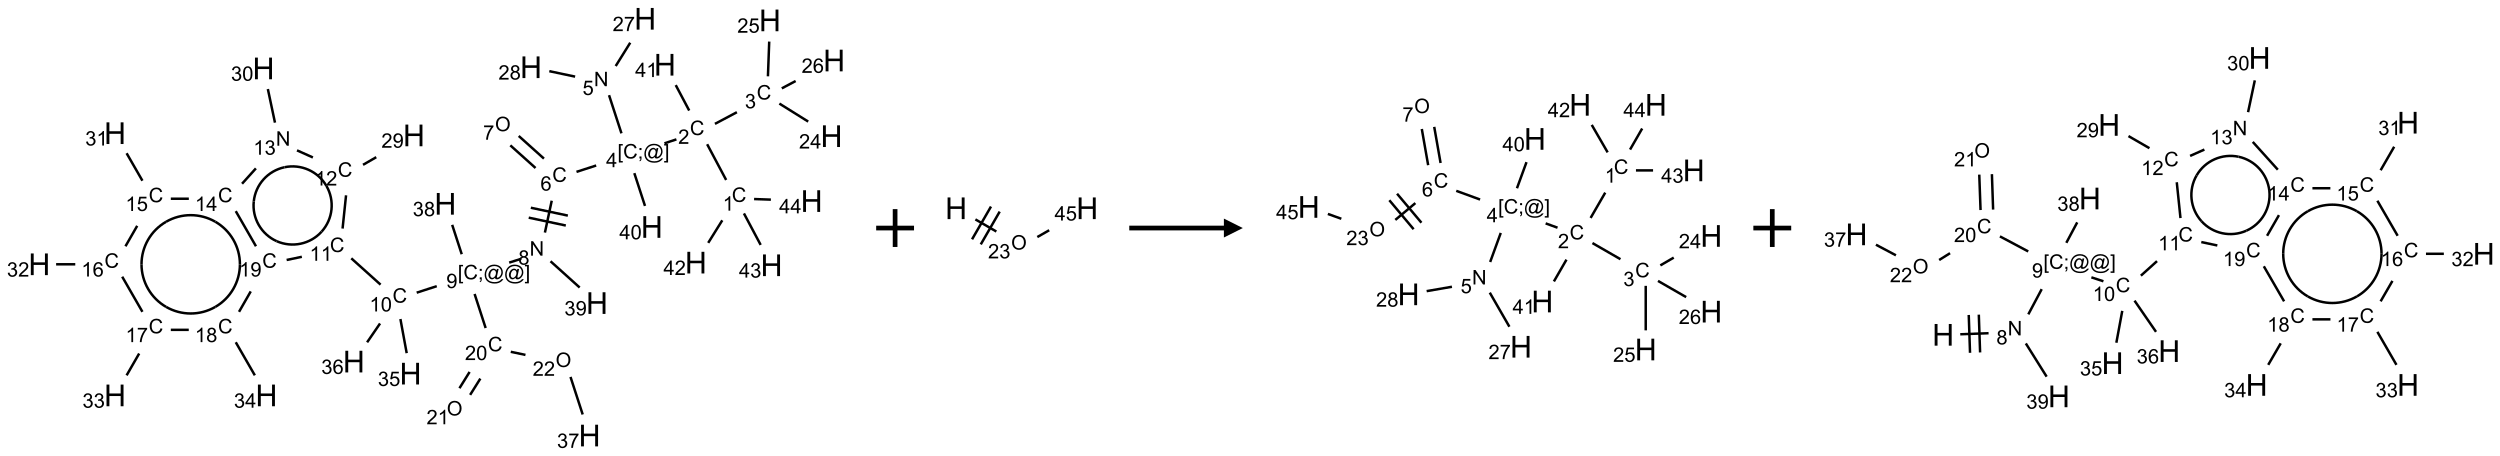 <?xml version="1.0" encoding="UTF-8"?>
<svg xmlns="http://www.w3.org/2000/svg" xmlns:xlink="http://www.w3.org/1999/xlink" width="1321" height="241" viewBox="0 0 1321 241">
<defs>
<g>
<g id="glyph-0-0">
<path d="M 1.332 0 L 1.332 -6.668 L 6.668 -6.668 L 6.668 0 Z M 1.5 -0.168 L 6.5 -0.168 L 6.5 -6.5 L 1.5 -6.5 Z M 1.5 -0.168 "/>
</g>
<g id="glyph-0-1">
<path d="M 6.27 -2.676 L 7.281 -2.422 C 7.07 -1.594 6.688 -0.961 6.137 -0.523 C 5.586 -0.086 4.914 0.129 4.121 0.129 C 3.297 0.129 2.629 -0.039 2.113 -0.371 C 1.598 -0.707 1.203 -1.191 0.934 -1.828 C 0.664 -2.465 0.531 -3.145 0.531 -3.875 C 0.531 -4.672 0.684 -5.363 0.988 -5.957 C 1.293 -6.547 1.723 -6.996 2.285 -7.305 C 2.844 -7.613 3.461 -7.766 4.137 -7.766 C 4.898 -7.766 5.543 -7.57 6.062 -7.184 C 6.582 -6.793 6.945 -6.246 7.152 -5.543 L 6.156 -5.309 C 5.98 -5.863 5.723 -6.266 5.387 -6.52 C 5.051 -6.773 4.625 -6.902 4.113 -6.902 C 3.527 -6.902 3.039 -6.762 2.645 -6.48 C 2.25 -6.199 1.973 -5.82 1.812 -5.348 C 1.652 -4.871 1.574 -4.383 1.574 -3.879 C 1.574 -3.23 1.668 -2.664 1.855 -2.18 C 2.047 -1.695 2.34 -1.332 2.738 -1.094 C 3.137 -0.855 3.57 -0.734 4.035 -0.734 C 4.602 -0.734 5.082 -0.898 5.473 -1.223 C 5.867 -1.551 6.133 -2.035 6.27 -2.676 Z M 6.27 -2.676 "/>
</g>
<g id="glyph-0-2">
<path d="M 3.973 0 L 3.035 0 L 3.035 -5.973 C 2.809 -5.758 2.516 -5.543 2.148 -5.328 C 1.781 -5.113 1.453 -4.953 1.16 -4.844 L 1.16 -5.75 C 1.684 -5.996 2.145 -6.297 2.535 -6.645 C 2.93 -6.996 3.207 -7.336 3.371 -7.668 L 3.973 -7.668 Z M 3.973 0 "/>
</g>
<g id="glyph-0-3">
<path d="M 5.371 -0.902 L 5.371 0 L 0.324 0 C 0.316 -0.227 0.352 -0.441 0.434 -0.652 C 0.562 -0.996 0.766 -1.332 1.051 -1.668 C 1.332 -2 1.742 -2.387 2.277 -2.824 C 3.105 -3.504 3.668 -4.043 3.957 -4.441 C 4.25 -4.84 4.395 -5.215 4.395 -5.566 C 4.395 -5.938 4.262 -6.254 3.996 -6.508 C 3.73 -6.762 3.387 -6.891 2.957 -6.891 C 2.508 -6.891 2.145 -6.754 1.875 -6.484 C 1.605 -6.215 1.469 -5.84 1.465 -5.359 L 0.5 -5.457 C 0.566 -6.176 0.812 -6.727 1.246 -7.102 C 1.676 -7.477 2.254 -7.668 2.98 -7.668 C 3.711 -7.668 4.293 -7.465 4.719 -7.059 C 5.145 -6.652 5.359 -6.148 5.359 -5.547 C 5.359 -5.242 5.297 -4.941 5.172 -4.645 C 5.047 -4.352 4.84 -4.039 4.551 -3.715 C 4.262 -3.387 3.777 -2.938 3.105 -2.371 C 2.543 -1.898 2.18 -1.578 2.02 -1.41 C 1.859 -1.242 1.73 -1.07 1.625 -0.902 Z M 5.371 -0.902 "/>
</g>
<g id="glyph-0-4">
<path d="M 0.449 -2.016 L 1.387 -2.141 C 1.492 -1.609 1.676 -1.227 1.934 -0.992 C 2.191 -0.758 2.508 -0.641 2.879 -0.641 C 3.32 -0.641 3.695 -0.793 3.996 -1.098 C 4.301 -1.402 4.453 -1.781 4.453 -2.234 C 4.453 -2.664 4.312 -3.02 4.031 -3.301 C 3.75 -3.578 3.391 -3.719 2.957 -3.719 C 2.781 -3.719 2.562 -3.684 2.297 -3.613 L 2.402 -4.438 C 2.465 -4.43 2.516 -4.426 2.551 -4.426 C 2.949 -4.426 3.312 -4.531 3.629 -4.738 C 3.949 -4.949 4.109 -5.27 4.109 -5.703 C 4.109 -6.047 3.992 -6.332 3.762 -6.559 C 3.527 -6.785 3.227 -6.895 2.859 -6.895 C 2.496 -6.895 2.191 -6.781 1.949 -6.551 C 1.707 -6.324 1.547 -5.98 1.48 -5.52 L 0.543 -5.688 C 0.656 -6.316 0.918 -6.805 1.324 -7.148 C 1.73 -7.492 2.234 -7.668 2.84 -7.668 C 3.254 -7.668 3.641 -7.578 3.988 -7.398 C 4.34 -7.219 4.609 -6.977 4.793 -6.668 C 4.98 -6.359 5.074 -6.031 5.074 -5.684 C 5.074 -5.352 4.984 -5.051 4.809 -4.781 C 4.629 -4.512 4.367 -4.297 4.02 -4.137 C 4.473 -4.031 4.824 -3.816 5.074 -3.488 C 5.324 -3.16 5.449 -2.75 5.449 -2.254 C 5.449 -1.59 5.203 -1.023 4.719 -0.559 C 4.234 -0.098 3.617 0.137 2.875 0.137 C 2.203 0.137 1.648 -0.062 1.207 -0.465 C 0.762 -0.863 0.512 -1.379 0.449 -2.016 Z M 0.449 -2.016 "/>
</g>
<g id="glyph-0-5">
<path d="M 3.449 0 L 3.449 -1.828 L 0.137 -1.828 L 0.137 -2.688 L 3.621 -7.637 L 4.387 -7.637 L 4.387 -2.688 L 5.418 -2.688 L 5.418 -1.828 L 4.387 -1.828 L 4.387 0 Z M 3.449 -2.688 L 3.449 -6.129 L 1.059 -2.688 Z M 3.449 -2.688 "/>
</g>
<g id="glyph-0-6">
<path d="M 0.441 -2 L 1.426 -2.082 C 1.5 -1.605 1.668 -1.242 1.934 -1.004 C 2.199 -0.762 2.52 -0.641 2.895 -0.641 C 3.348 -0.641 3.73 -0.812 4.043 -1.152 C 4.355 -1.492 4.512 -1.941 4.512 -2.504 C 4.512 -3.039 4.359 -3.461 4.059 -3.77 C 3.758 -4.078 3.367 -4.234 2.879 -4.234 C 2.578 -4.234 2.305 -4.164 2.062 -4.027 C 1.82 -3.891 1.629 -3.715 1.488 -3.496 L 0.609 -3.609 L 1.348 -7.531 L 5.145 -7.531 L 5.145 -6.637 L 2.098 -6.637 L 1.688 -4.582 C 2.145 -4.902 2.625 -5.062 3.129 -5.062 C 3.797 -5.062 4.359 -4.832 4.816 -4.371 C 5.277 -3.91 5.504 -3.312 5.504 -2.59 C 5.504 -1.898 5.305 -1.301 4.902 -0.797 C 4.41 -0.18 3.742 0.129 2.895 0.129 C 2.199 0.129 1.633 -0.062 1.195 -0.453 C 0.758 -0.844 0.504 -1.359 0.441 -2 Z M 0.441 -2 "/>
</g>
<g id="glyph-0-7">
<path d="M 5.309 -5.766 L 4.375 -5.691 C 4.293 -6.059 4.172 -6.328 4.02 -6.496 C 3.766 -6.762 3.453 -6.895 3.082 -6.895 C 2.785 -6.895 2.523 -6.812 2.297 -6.645 C 2 -6.43 1.77 -6.117 1.598 -5.703 C 1.43 -5.289 1.34 -4.703 1.332 -3.938 C 1.559 -4.281 1.836 -4.535 2.16 -4.703 C 2.488 -4.871 2.828 -4.953 3.188 -4.953 C 3.812 -4.953 4.344 -4.723 4.785 -4.262 C 5.223 -3.801 5.441 -3.207 5.441 -2.48 C 5.441 -2 5.34 -1.555 5.133 -1.145 C 4.926 -0.73 4.641 -0.418 4.281 -0.199 C 3.922 0.02 3.512 0.129 3.051 0.129 C 2.27 0.129 1.633 -0.156 1.141 -0.73 C 0.648 -1.305 0.402 -2.254 0.402 -3.574 C 0.402 -5.051 0.672 -6.121 1.219 -6.793 C 1.695 -7.375 2.336 -7.668 3.141 -7.668 C 3.742 -7.668 4.234 -7.5 4.617 -7.16 C 5 -6.824 5.23 -6.359 5.309 -5.766 Z M 1.48 -2.473 C 1.48 -2.152 1.547 -1.844 1.684 -1.547 C 1.82 -1.25 2.016 -1.027 2.262 -0.871 C 2.508 -0.719 2.766 -0.641 3.035 -0.641 C 3.434 -0.641 3.773 -0.801 4.059 -1.121 C 4.344 -1.441 4.484 -1.875 4.484 -2.422 C 4.484 -2.949 4.344 -3.367 4.062 -3.668 C 3.781 -3.973 3.426 -4.125 3 -4.125 C 2.578 -4.125 2.219 -3.973 1.922 -3.668 C 1.625 -3.363 1.48 -2.969 1.48 -2.473 Z M 1.48 -2.473 "/>
</g>
<g id="glyph-0-8">
<path d="M 0.723 2.121 L 0.723 -7.637 L 2.793 -7.637 L 2.793 -6.859 L 1.66 -6.859 L 1.66 1.344 L 2.793 1.344 L 2.793 2.121 Z M 0.723 2.121 "/>
</g>
<g id="glyph-0-9">
<path d="M 0.949 -4.465 L 0.949 -5.531 L 2.016 -5.531 L 2.016 -4.465 Z M 0.949 0 L 0.949 -1.066 L 2.016 -1.066 L 2.016 0 C 2.016 0.391 1.945 0.711 1.809 0.949 C 1.668 1.191 1.449 1.379 1.145 1.512 L 0.887 1.109 C 1.082 1.023 1.23 0.895 1.324 0.727 C 1.418 0.559 1.469 0.316 1.48 0 Z M 0.949 0 "/>
</g>
<g id="glyph-0-10">
<path d="M 6.047 -0.848 C 5.82 -0.59 5.57 -0.379 5.289 -0.223 C 5.008 -0.062 4.73 0.016 4.449 0.016 C 4.141 0.016 3.84 -0.074 3.547 -0.254 C 3.254 -0.434 3.02 -0.715 2.836 -1.09 C 2.652 -1.465 2.562 -1.875 2.562 -2.324 C 2.562 -2.875 2.703 -3.43 2.988 -3.98 C 3.27 -4.535 3.621 -4.953 4.043 -5.23 C 4.461 -5.508 4.871 -5.645 5.266 -5.645 C 5.566 -5.645 5.855 -5.566 6.129 -5.41 C 6.402 -5.25 6.641 -5.012 6.84 -4.688 L 7.016 -5.496 L 7.949 -5.496 L 7.199 -2 C 7.094 -1.516 7.043 -1.246 7.043 -1.191 C 7.043 -1.098 7.078 -1.02 7.148 -0.949 C 7.219 -0.883 7.305 -0.848 7.406 -0.848 C 7.59 -0.848 7.832 -0.953 8.129 -1.168 C 8.527 -1.445 8.84 -1.816 9.07 -2.285 C 9.301 -2.75 9.418 -3.234 9.418 -3.73 C 9.418 -4.309 9.27 -4.852 8.973 -5.355 C 8.676 -5.859 8.23 -6.262 7.645 -6.562 C 7.055 -6.863 6.406 -7.016 5.691 -7.016 C 4.879 -7.016 4.137 -6.824 3.465 -6.445 C 2.793 -6.066 2.273 -5.52 1.902 -4.809 C 1.535 -4.098 1.348 -3.34 1.348 -2.527 C 1.348 -1.676 1.535 -0.941 1.902 -0.328 C 2.273 0.285 2.809 0.742 3.508 1.035 C 4.207 1.328 4.984 1.473 5.832 1.473 C 6.742 1.473 7.504 1.32 8.121 1.016 C 8.734 0.711 9.195 0.34 9.5 -0.098 L 10.441 -0.098 C 10.266 0.266 9.961 0.637 9.531 1.016 C 9.102 1.395 8.59 1.695 7.996 1.914 C 7.402 2.133 6.688 2.246 5.848 2.246 C 5.078 2.246 4.367 2.145 3.715 1.949 C 3.066 1.75 2.512 1.453 2.051 1.055 C 1.594 0.656 1.25 0.199 1.016 -0.316 C 0.723 -0.973 0.578 -1.684 0.578 -2.441 C 0.578 -3.289 0.75 -4.098 1.098 -4.863 C 1.523 -5.805 2.125 -6.527 2.902 -7.027 C 3.684 -7.527 4.629 -7.777 5.738 -7.777 C 6.602 -7.777 7.375 -7.602 8.059 -7.246 C 8.746 -6.895 9.285 -6.371 9.684 -5.672 C 10.02 -5.07 10.188 -4.418 10.188 -3.715 C 10.188 -2.707 9.832 -1.812 9.125 -1.031 C 8.492 -0.328 7.801 0.02 7.051 0.02 C 6.812 0.02 6.617 -0.016 6.473 -0.09 C 6.324 -0.16 6.215 -0.266 6.145 -0.402 C 6.102 -0.488 6.066 -0.637 6.047 -0.848 Z M 3.527 -2.262 C 3.527 -1.785 3.641 -1.414 3.863 -1.152 C 4.09 -0.887 4.348 -0.754 4.641 -0.754 C 4.836 -0.754 5.039 -0.812 5.254 -0.93 C 5.469 -1.047 5.676 -1.219 5.871 -1.449 C 6.066 -1.676 6.23 -1.969 6.355 -2.32 C 6.48 -2.672 6.543 -3.027 6.543 -3.379 C 6.543 -3.852 6.426 -4.219 6.191 -4.48 C 5.957 -4.738 5.672 -4.871 5.332 -4.871 C 5.109 -4.871 4.902 -4.812 4.707 -4.699 C 4.512 -4.586 4.32 -4.406 4.137 -4.156 C 3.953 -3.906 3.805 -3.602 3.691 -3.246 C 3.582 -2.887 3.527 -2.559 3.527 -2.262 Z M 3.527 -2.262 "/>
</g>
<g id="glyph-0-11">
<path d="M 2.27 2.121 L 0.203 2.121 L 0.203 1.344 L 1.332 1.344 L 1.332 -6.859 L 0.203 -6.859 L 0.203 -7.637 L 2.27 -7.637 Z M 2.27 2.121 "/>
</g>
<g id="glyph-0-12">
<path d="M 0.812 0 L 0.812 -7.637 L 1.848 -7.637 L 5.859 -1.641 L 5.859 -7.637 L 6.828 -7.637 L 6.828 0 L 5.793 0 L 1.781 -6 L 1.781 0 Z M 0.812 0 "/>
</g>
<g id="glyph-0-13">
<path d="M 0.504 -6.637 L 0.504 -7.535 L 5.449 -7.535 L 5.449 -6.809 C 4.961 -6.289 4.48 -5.602 4.004 -4.746 C 3.527 -3.887 3.156 -3.004 2.895 -2.098 C 2.707 -1.461 2.59 -0.762 2.535 0 L 1.574 0 C 1.582 -0.602 1.703 -1.328 1.926 -2.176 C 2.152 -3.027 2.477 -3.848 2.898 -4.637 C 3.32 -5.426 3.77 -6.094 4.246 -6.637 Z M 0.504 -6.637 "/>
</g>
<g id="glyph-0-14">
<path d="M 1.887 -4.141 C 1.496 -4.281 1.207 -4.484 1.02 -4.75 C 0.832 -5.016 0.738 -5.328 0.738 -5.699 C 0.738 -6.254 0.938 -6.719 1.34 -7.098 C 1.738 -7.477 2.27 -7.668 2.934 -7.668 C 3.598 -7.668 4.137 -7.473 4.543 -7.086 C 4.949 -6.699 5.152 -6.227 5.152 -5.672 C 5.152 -5.316 5.059 -5.008 4.871 -4.746 C 4.688 -4.484 4.406 -4.281 4.027 -4.141 C 4.496 -3.988 4.852 -3.742 5.098 -3.402 C 5.34 -3.062 5.465 -2.656 5.465 -2.184 C 5.465 -1.531 5.234 -0.98 4.77 -0.535 C 4.309 -0.09 3.703 0.129 2.949 0.129 C 2.195 0.129 1.586 -0.094 1.125 -0.539 C 0.664 -0.984 0.434 -1.543 0.434 -2.207 C 0.434 -2.703 0.559 -3.121 0.809 -3.457 C 1.062 -3.793 1.422 -4.02 1.887 -4.141 Z M 1.699 -5.73 C 1.699 -5.367 1.812 -5.074 2.047 -4.844 C 2.281 -4.613 2.582 -4.5 2.953 -4.5 C 3.312 -4.5 3.609 -4.613 3.84 -4.84 C 4.07 -5.066 4.188 -5.348 4.188 -5.676 C 4.188 -6.02 4.07 -6.309 3.832 -6.543 C 3.594 -6.777 3.297 -6.895 2.941 -6.895 C 2.586 -6.895 2.289 -6.781 2.051 -6.551 C 1.816 -6.324 1.699 -6.047 1.699 -5.73 Z M 1.395 -2.203 C 1.395 -1.938 1.461 -1.676 1.586 -1.426 C 1.711 -1.176 1.902 -0.984 2.152 -0.848 C 2.402 -0.711 2.672 -0.641 2.957 -0.641 C 3.406 -0.641 3.777 -0.785 4.066 -1.074 C 4.359 -1.363 4.504 -1.727 4.504 -2.172 C 4.504 -2.625 4.355 -2.996 4.055 -3.293 C 3.754 -3.586 3.379 -3.734 2.926 -3.734 C 2.484 -3.734 2.121 -3.59 1.832 -3.297 C 1.543 -3.004 1.395 -2.641 1.395 -2.203 Z M 1.395 -2.203 "/>
</g>
<g id="glyph-0-15">
<path d="M 0.516 -3.719 C 0.516 -4.984 0.855 -5.977 1.535 -6.695 C 2.215 -7.414 3.094 -7.77 4.172 -7.77 C 4.875 -7.77 5.512 -7.602 6.078 -7.266 C 6.645 -6.93 7.074 -6.461 7.371 -5.855 C 7.668 -5.254 7.816 -4.57 7.816 -3.809 C 7.816 -3.035 7.66 -2.34 7.348 -1.73 C 7.035 -1.117 6.594 -0.656 6.02 -0.34 C 5.449 -0.027 4.828 0.129 4.168 0.129 C 3.449 0.129 2.805 -0.043 2.238 -0.391 C 1.672 -0.738 1.246 -1.211 0.953 -1.812 C 0.66 -2.414 0.516 -3.047 0.516 -3.719 Z M 1.559 -3.703 C 1.559 -2.781 1.805 -2.059 2.301 -1.527 C 2.793 -1 3.414 -0.734 4.16 -0.734 C 4.922 -0.734 5.547 -1 6.039 -1.535 C 6.531 -2.07 6.777 -2.828 6.777 -3.812 C 6.777 -4.434 6.672 -4.977 6.461 -5.441 C 6.25 -5.902 5.945 -6.262 5.539 -6.52 C 5.133 -6.773 4.68 -6.902 4.176 -6.902 C 3.461 -6.902 2.848 -6.656 2.332 -6.164 C 1.816 -5.672 1.559 -4.852 1.559 -3.703 Z M 1.559 -3.703 "/>
</g>
<g id="glyph-0-16">
<path d="M 0.582 -1.766 L 1.484 -1.848 C 1.562 -1.426 1.707 -1.117 1.922 -0.926 C 2.137 -0.734 2.414 -0.641 2.75 -0.641 C 3.039 -0.641 3.289 -0.707 3.508 -0.84 C 3.727 -0.973 3.902 -1.148 4.043 -1.367 C 4.18 -1.586 4.297 -1.887 4.391 -2.262 C 4.484 -2.637 4.531 -3.016 4.531 -3.406 C 4.531 -3.449 4.531 -3.512 4.527 -3.594 C 4.34 -3.297 4.082 -3.055 3.758 -2.867 C 3.434 -2.68 3.082 -2.59 2.703 -2.59 C 2.07 -2.59 1.535 -2.816 1.098 -3.277 C 0.66 -3.734 0.441 -4.34 0.441 -5.09 C 0.441 -5.863 0.672 -6.484 1.129 -6.957 C 1.586 -7.43 2.156 -7.668 2.844 -7.668 C 3.34 -7.668 3.793 -7.531 4.207 -7.266 C 4.617 -7 4.93 -6.617 5.145 -6.121 C 5.355 -5.629 5.465 -4.91 5.465 -3.973 C 5.465 -2.996 5.359 -2.223 5.145 -1.645 C 4.934 -1.066 4.617 -0.625 4.199 -0.324 C 3.781 -0.02 3.293 0.129 2.73 0.129 C 2.133 0.129 1.645 -0.035 1.266 -0.367 C 0.887 -0.699 0.66 -1.164 0.582 -1.766 Z M 4.422 -5.137 C 4.422 -5.676 4.277 -6.102 3.992 -6.418 C 3.707 -6.734 3.359 -6.891 2.957 -6.891 C 2.543 -6.891 2.18 -6.719 1.871 -6.379 C 1.562 -6.039 1.406 -5.598 1.406 -5.059 C 1.406 -4.57 1.555 -4.176 1.848 -3.871 C 2.141 -3.566 2.5 -3.418 2.934 -3.418 C 3.367 -3.418 3.723 -3.57 4.004 -3.871 C 4.281 -4.176 4.422 -4.598 4.422 -5.137 Z M 4.422 -5.137 "/>
</g>
<g id="glyph-0-17">
<path d="M 0.441 -3.766 C 0.441 -4.668 0.535 -5.395 0.723 -5.945 C 0.906 -6.496 1.184 -6.922 1.551 -7.219 C 1.918 -7.516 2.375 -7.668 2.934 -7.668 C 3.344 -7.668 3.703 -7.586 4.012 -7.418 C 4.32 -7.254 4.574 -7.016 4.777 -6.707 C 4.977 -6.395 5.137 -6.016 5.25 -5.57 C 5.363 -5.125 5.422 -4.523 5.422 -3.766 C 5.422 -2.871 5.328 -2.148 5.145 -1.598 C 4.961 -1.047 4.688 -0.621 4.32 -0.32 C 3.953 -0.02 3.492 0.129 2.934 0.129 C 2.195 0.129 1.617 -0.133 1.199 -0.66 C 0.695 -1.297 0.441 -2.332 0.441 -3.766 Z M 1.406 -3.766 C 1.406 -2.512 1.555 -1.68 1.848 -1.262 C 2.141 -0.848 2.5 -0.641 2.934 -0.641 C 3.363 -0.641 3.727 -0.848 4.02 -1.266 C 4.312 -1.684 4.457 -2.516 4.457 -3.766 C 4.457 -5.023 4.312 -5.859 4.02 -6.27 C 3.727 -6.684 3.359 -6.891 2.922 -6.891 C 2.492 -6.891 2.148 -6.707 1.891 -6.344 C 1.566 -5.879 1.406 -5.02 1.406 -3.766 Z M 1.406 -3.766 "/>
</g>
<g id="glyph-1-0">
<path d="M 2 0 L 2 -10 L 10 -10 L 10 0 Z M 2.25 -0.25 L 9.75 -0.25 L 9.75 -9.75 L 2.25 -9.75 Z M 2.25 -0.25 "/>
</g>
<g id="glyph-1-1">
<path d="M 1.281 0 L 1.281 -11.453 L 2.797 -11.453 L 2.797 -6.75 L 8.75 -6.75 L 8.75 -11.453 L 10.266 -11.453 L 10.266 0 L 8.75 0 L 8.75 -5.398 L 2.797 -5.398 L 2.797 0 Z M 1.281 0 "/>
</g>
</g>
</defs>
<path fill="none" stroke-width="0.033" stroke-linecap="butt" stroke-linejoin="miter" stroke="rgb(0%, 0%, 0%)" stroke-opacity="1" stroke-miterlimit="10" d="M 9.073 2.129 L 8.822 1.657 " transform="matrix(40, 0, 0, 40, 20.775, 9.93)"/>
<path fill="none" stroke-width="0.033" stroke-linecap="butt" stroke-linejoin="miter" stroke="rgb(0%, 0%, 0%)" stroke-opacity="1" stroke-miterlimit="10" d="M 8.925 1.388 L 9.215 1.234 " transform="matrix(40, 0, 0, 40, 20.775, 9.93)"/>
<path fill="none" stroke-width="0.033" stroke-linecap="butt" stroke-linejoin="miter" stroke="rgb(0%, 0%, 0%)" stroke-opacity="1" stroke-miterlimit="10" d="M 9.776 1.12 L 10.157 1.358 " transform="matrix(40, 0, 0, 40, 20.775, 9.93)"/>
<path fill="none" stroke-width="0.033" stroke-linecap="butt" stroke-linejoin="miter" stroke="rgb(0%, 0%, 0%)" stroke-opacity="1" stroke-miterlimit="10" d="M 9.625 0.76 L 9.642 0.301 " transform="matrix(40, 0, 0, 40, 20.775, 9.93)"/>
<path fill="none" stroke-width="0.033" stroke-linecap="butt" stroke-linejoin="miter" stroke="rgb(0%, 0%, 0%)" stroke-opacity="1" stroke-miterlimit="10" d="M 9.808 0.919 L 9.991 0.822 " transform="matrix(40, 0, 0, 40, 20.775, 9.93)"/>
<path fill="none" stroke-width="0.033" stroke-linecap="butt" stroke-linejoin="miter" stroke="rgb(0%, 0%, 0%)" stroke-opacity="1" stroke-miterlimit="10" d="M 8.416 1.593 L 8.258 1.645 " transform="matrix(40, 0, 0, 40, 20.775, 9.93)"/>
<path fill="none" stroke-width="0.033" stroke-linecap="butt" stroke-linejoin="miter" stroke="rgb(0%, 0%, 0%)" stroke-opacity="1" stroke-miterlimit="10" d="M 7.69 1.513 L 7.526 1.009 " transform="matrix(40, 0, 0, 40, 20.775, 9.93)"/>
<path fill="none" stroke-width="0.033" stroke-linecap="butt" stroke-linejoin="miter" stroke="rgb(0%, 0%, 0%)" stroke-opacity="1" stroke-miterlimit="10" d="M 7.614 0.624 L 7.806 0.316 " transform="matrix(40, 0, 0, 40, 20.775, 9.93)"/>
<path fill="none" stroke-width="0.033" stroke-linecap="butt" stroke-linejoin="miter" stroke="rgb(0%, 0%, 0%)" stroke-opacity="1" stroke-miterlimit="10" d="M 7.078 0.764 L 6.737 0.692 " transform="matrix(40, 0, 0, 40, 20.775, 9.93)"/>
<path fill="none" stroke-width="0.033" stroke-linecap="butt" stroke-linejoin="miter" stroke="rgb(0%, 0%, 0%)" stroke-opacity="1" stroke-miterlimit="10" d="M 7.356 1.938 L 7.096 2.022 " transform="matrix(40, 0, 0, 40, 20.775, 9.93)"/>
<path fill="none" stroke-width="0.033" stroke-linecap="butt" stroke-linejoin="miter" stroke="rgb(0%, 0%, 0%)" stroke-opacity="1" stroke-miterlimit="10" d="M 6.666 1.847 L 6.333 1.548 " transform="matrix(40, 0, 0, 40, 20.775, 9.93)"/>
<path fill="none" stroke-width="0.033" stroke-linecap="butt" stroke-linejoin="miter" stroke="rgb(0%, 0%, 0%)" stroke-opacity="1" stroke-miterlimit="10" d="M 6.555 1.971 L 6.222 1.672 " transform="matrix(40, 0, 0, 40, 20.775, 9.93)"/>
<path fill="none" stroke-width="0.033" stroke-linecap="butt" stroke-linejoin="miter" stroke="rgb(0%, 0%, 0%)" stroke-opacity="1" stroke-miterlimit="10" d="M 6.769 2.403 L 6.679 2.824 " transform="matrix(40, 0, 0, 40, 20.775, 9.93)"/>
<path fill="none" stroke-width="0.033" stroke-linecap="butt" stroke-linejoin="miter" stroke="rgb(0%, 0%, 0%)" stroke-opacity="1" stroke-miterlimit="10" d="M 6.465 2.627 L 6.955 2.731 " transform="matrix(40, 0, 0, 40, 20.775, 9.93)"/>
<path fill="none" stroke-width="0.033" stroke-linecap="butt" stroke-linejoin="miter" stroke="rgb(0%, 0%, 0%)" stroke-opacity="1" stroke-miterlimit="10" d="M 6.493 2.496 L 6.982 2.6 " transform="matrix(40, 0, 0, 40, 20.775, 9.93)"/>
<path fill="none" stroke-width="0.033" stroke-linecap="butt" stroke-linejoin="miter" stroke="rgb(0%, 0%, 0%)" stroke-opacity="1" stroke-miterlimit="10" d="M 6.366 3.17 L 6.207 3.221 " transform="matrix(40, 0, 0, 40, 20.775, 9.93)"/>
<path fill="none" stroke-width="0.033" stroke-linecap="butt" stroke-linejoin="miter" stroke="rgb(0%, 0%, 0%)" stroke-opacity="1" stroke-miterlimit="10" d="M 5.25 3.532 L 4.985 3.618 " transform="matrix(40, 0, 0, 40, 20.775, 9.93)"/>
<path fill="none" stroke-width="0.033" stroke-linecap="butt" stroke-linejoin="miter" stroke="rgb(0%, 0%, 0%)" stroke-opacity="1" stroke-miterlimit="10" d="M 4.508 3.512 L 4.121 3.164 " transform="matrix(40, 0, 0, 40, 20.775, 9.93)"/>
<path fill="none" stroke-width="0.033" stroke-linecap="butt" stroke-linejoin="miter" stroke="rgb(0%, 0%, 0%)" stroke-opacity="1" stroke-miterlimit="10" d="M 4.006 2.771 L 4.052 2.332 " transform="matrix(40, 0, 0, 40, 20.775, 9.93)"/>
<path fill="none" stroke-width="0.033" stroke-linecap="butt" stroke-linejoin="miter" stroke="rgb(0%, 0%, 0%)" stroke-opacity="1" stroke-miterlimit="10" d="M 4.276 1.929 L 4.451 1.828 " transform="matrix(40, 0, 0, 40, 20.775, 9.93)"/>
<path fill="none" stroke-width="0.033" stroke-linecap="butt" stroke-linejoin="miter" stroke="rgb(0%, 0%, 0%)" stroke-opacity="1" stroke-miterlimit="10" d="M 3.614 1.832 L 3.404 1.738 " transform="matrix(40, 0, 0, 40, 20.775, 9.93)"/>
<path fill="none" stroke-width="0.033" stroke-linecap="butt" stroke-linejoin="miter" stroke="rgb(0%, 0%, 0%)" stroke-opacity="1" stroke-miterlimit="10" d="M 3.113 1.372 L 3.019 0.928 " transform="matrix(40, 0, 0, 40, 20.775, 9.93)"/>
<path fill="none" stroke-width="0.033" stroke-linecap="butt" stroke-linejoin="miter" stroke="rgb(0%, 0%, 0%)" stroke-opacity="1" stroke-miterlimit="10" d="M 2.861 1.976 L 2.678 2.179 " transform="matrix(40, 0, 0, 40, 20.775, 9.93)"/>
<path fill="none" stroke-width="0.033" stroke-linecap="butt" stroke-linejoin="miter" stroke="rgb(0%, 0%, 0%)" stroke-opacity="1" stroke-miterlimit="10" d="M 1.975 2.377 L 1.737 2.377 " transform="matrix(40, 0, 0, 40, 20.775, 9.93)"/>
<path fill="none" stroke-width="0.033" stroke-linecap="butt" stroke-linejoin="miter" stroke="rgb(0%, 0%, 0%)" stroke-opacity="1" stroke-miterlimit="10" d="M 1.362 2.139 L 1.153 1.776 " transform="matrix(40, 0, 0, 40, 20.775, 9.93)"/>
<path fill="none" stroke-width="0.033" stroke-linecap="butt" stroke-linejoin="miter" stroke="rgb(0%, 0%, 0%)" stroke-opacity="1" stroke-miterlimit="10" d="M 1.293 2.735 L 1.138 3.005 " transform="matrix(40, 0, 0, 40, 20.775, 9.93)"/>
<path fill="none" stroke-width="0.033" stroke-linecap="butt" stroke-linejoin="miter" stroke="rgb(0%, 0%, 0%)" stroke-opacity="1" stroke-miterlimit="10" d="M 0.475 3.243 L 0.222 3.243 " transform="matrix(40, 0, 0, 40, 20.775, 9.93)"/>
<path fill="none" stroke-width="0.033" stroke-linecap="butt" stroke-linejoin="miter" stroke="rgb(0%, 0%, 0%)" stroke-opacity="1" stroke-miterlimit="10" d="M 1.095 3.407 L 1.362 3.871 " transform="matrix(40, 0, 0, 40, 20.775, 9.93)"/>
<path fill="none" stroke-width="0.033" stroke-linecap="butt" stroke-linejoin="miter" stroke="rgb(0%, 0%, 0%)" stroke-opacity="1" stroke-miterlimit="10" d="M 1.319 4.422 L 1.153 4.71 " transform="matrix(40, 0, 0, 40, 20.775, 9.93)"/>
<path fill="none" stroke-width="0.033" stroke-linecap="butt" stroke-linejoin="miter" stroke="rgb(0%, 0%, 0%)" stroke-opacity="1" stroke-miterlimit="10" d="M 1.737 4.109 L 1.974 4.109 " transform="matrix(40, 0, 0, 40, 20.775, 9.93)"/>
<path fill="none" stroke-width="0.033" stroke-linecap="butt" stroke-linejoin="miter" stroke="rgb(0%, 0%, 0%)" stroke-opacity="1" stroke-miterlimit="10" d="M 2.595 4.273 L 2.847 4.71 " transform="matrix(40, 0, 0, 40, 20.775, 9.93)"/>
<path fill="none" stroke-width="0.033" stroke-linecap="butt" stroke-linejoin="miter" stroke="rgb(0%, 0%, 0%)" stroke-opacity="1" stroke-miterlimit="10" d="M 2.638 3.871 L 2.793 3.601 " transform="matrix(40, 0, 0, 40, 20.775, 9.93)"/>
<path fill="none" stroke-width="0.033" stroke-linecap="butt" stroke-linejoin="miter" stroke="rgb(0%, 0%, 0%)" stroke-opacity="1" stroke-miterlimit="10" d="M 3.267 3.186 L 3.468 3.144 " transform="matrix(40, 0, 0, 40, 20.775, 9.93)"/>
<path fill="none" stroke-width="0.033" stroke-linecap="butt" stroke-linejoin="miter" stroke="rgb(0%, 0%, 0%)" stroke-opacity="1" stroke-miterlimit="10" d="M 2.862 3.005 L 2.595 2.541 " transform="matrix(40, 0, 0, 40, 20.775, 9.93)"/>
<path fill="none" stroke-width="0.033" stroke-linecap="butt" stroke-linejoin="miter" stroke="rgb(0%, 0%, 0%)" stroke-opacity="1" stroke-miterlimit="10" d="M 4.77 3.966 L 4.853 4.417 " transform="matrix(40, 0, 0, 40, 20.775, 9.93)"/>
<path fill="none" stroke-width="0.033" stroke-linecap="butt" stroke-linejoin="miter" stroke="rgb(0%, 0%, 0%)" stroke-opacity="1" stroke-miterlimit="10" d="M 4.501 4.025 L 4.33 4.274 " transform="matrix(40, 0, 0, 40, 20.775, 9.93)"/>
<path fill="none" stroke-width="0.033" stroke-linecap="butt" stroke-linejoin="miter" stroke="rgb(0%, 0%, 0%)" stroke-opacity="1" stroke-miterlimit="10" d="M 5.75 3.635 L 5.896 4.085 " transform="matrix(40, 0, 0, 40, 20.775, 9.93)"/>
<path fill="none" stroke-width="0.033" stroke-linecap="butt" stroke-linejoin="miter" stroke="rgb(0%, 0%, 0%)" stroke-opacity="1" stroke-miterlimit="10" d="M 5.684 4.665 L 5.55 4.88 " transform="matrix(40, 0, 0, 40, 20.775, 9.93)"/>
<path fill="none" stroke-width="0.033" stroke-linecap="butt" stroke-linejoin="miter" stroke="rgb(0%, 0%, 0%)" stroke-opacity="1" stroke-miterlimit="10" d="M 5.826 4.753 L 5.691 4.968 " transform="matrix(40, 0, 0, 40, 20.775, 9.93)"/>
<path fill="none" stroke-width="0.033" stroke-linecap="butt" stroke-linejoin="miter" stroke="rgb(0%, 0%, 0%)" stroke-opacity="1" stroke-miterlimit="10" d="M 6.228 4.399 L 6.422 4.44 " transform="matrix(40, 0, 0, 40, 20.775, 9.93)"/>
<path fill="none" stroke-width="0.033" stroke-linecap="butt" stroke-linejoin="miter" stroke="rgb(0%, 0%, 0%)" stroke-opacity="1" stroke-miterlimit="10" d="M 7.017 4.731 L 7.178 5.227 " transform="matrix(40, 0, 0, 40, 20.775, 9.93)"/>
<path fill="none" stroke-width="0.033" stroke-linecap="butt" stroke-linejoin="miter" stroke="rgb(0%, 0%, 0%)" stroke-opacity="1" stroke-miterlimit="10" d="M 5.58 3.11 L 5.454 2.722 " transform="matrix(40, 0, 0, 40, 20.775, 9.93)"/>
<path fill="none" stroke-width="0.033" stroke-linecap="butt" stroke-linejoin="miter" stroke="rgb(0%, 0%, 0%)" stroke-opacity="1" stroke-miterlimit="10" d="M 6.753 3.203 L 7.138 3.55 " transform="matrix(40, 0, 0, 40, 20.775, 9.93)"/>
<path fill="none" stroke-width="0.033" stroke-linecap="butt" stroke-linejoin="miter" stroke="rgb(0%, 0%, 0%)" stroke-opacity="1" stroke-miterlimit="10" d="M 7.86 2.039 L 8.001 2.472 " transform="matrix(40, 0, 0, 40, 20.775, 9.93)"/>
<path fill="none" stroke-width="0.033" stroke-linecap="butt" stroke-linejoin="miter" stroke="rgb(0%, 0%, 0%)" stroke-opacity="1" stroke-miterlimit="10" d="M 8.585 1.212 L 8.407 0.876 " transform="matrix(40, 0, 0, 40, 20.775, 9.93)"/>
<path fill="none" stroke-width="0.033" stroke-linecap="butt" stroke-linejoin="miter" stroke="rgb(0%, 0%, 0%)" stroke-opacity="1" stroke-miterlimit="10" d="M 9.022 2.662 L 8.836 2.96 " transform="matrix(40, 0, 0, 40, 20.775, 9.93)"/>
<path fill="none" stroke-width="0.033" stroke-linecap="butt" stroke-linejoin="miter" stroke="rgb(0%, 0%, 0%)" stroke-opacity="1" stroke-miterlimit="10" d="M 9.308 2.571 L 9.529 2.987 " transform="matrix(40, 0, 0, 40, 20.775, 9.93)"/>
<path fill="none" stroke-width="0.033" stroke-linecap="butt" stroke-linejoin="miter" stroke="rgb(0%, 0%, 0%)" stroke-opacity="1" stroke-miterlimit="10" d="M 9.442 2.381 L 9.664 2.389 " transform="matrix(40, 0, 0, 40, 20.775, 9.93)"/>
<path fill="none" stroke-width="0.033" stroke-linecap="butt" stroke-linejoin="miter" stroke="rgb(0%, 0%, 0%)" stroke-opacity="1" stroke-miterlimit="10" d="M 3.793 2.208 C 3.905 2.402 3.879 2.645 3.73 2.811 " transform="matrix(40, 0, 0, 40, 20.775, 9.93)"/>
<path fill="none" stroke-width="0.033" stroke-linecap="butt" stroke-linejoin="miter" stroke="rgb(0%, 0%, 0%)" stroke-opacity="1" stroke-miterlimit="10" d="M 3.239 1.961 C 3.457 1.915 3.681 2.014 3.793 2.208 " transform="matrix(40, 0, 0, 40, 20.775, 9.93)"/>
<path fill="none" stroke-width="0.033" stroke-linecap="butt" stroke-linejoin="miter" stroke="rgb(0%, 0%, 0%)" stroke-opacity="1" stroke-miterlimit="10" d="M 2.833 2.412 C 2.856 2.19 3.02 2.008 3.239 1.961 " transform="matrix(40, 0, 0, 40, 20.775, 9.93)"/>
<path fill="none" stroke-width="0.033" stroke-linecap="butt" stroke-linejoin="miter" stroke="rgb(0%, 0%, 0%)" stroke-opacity="1" stroke-miterlimit="10" d="M 3.136 2.938 C 2.932 2.847 2.809 2.634 2.833 2.412 " transform="matrix(40, 0, 0, 40, 20.775, 9.93)"/>
<path fill="none" stroke-width="0.033" stroke-linecap="butt" stroke-linejoin="miter" stroke="rgb(0%, 0%, 0%)" stroke-opacity="1" stroke-miterlimit="10" d="M 3.73 2.811 C 3.58 2.978 3.34 3.028 3.136 2.938 " transform="matrix(40, 0, 0, 40, 20.775, 9.93)"/>
<path fill="none" stroke-width="0.033" stroke-linecap="butt" stroke-linejoin="miter" stroke="rgb(0%, 0%, 0%)" stroke-opacity="1" stroke-miterlimit="10" d="M 1.675 2.681 C 1.876 2.565 2.124 2.565 2.325 2.681 " transform="matrix(40, 0, 0, 40, 20.775, 9.93)"/>
<path fill="none" stroke-width="0.033" stroke-linecap="butt" stroke-linejoin="miter" stroke="rgb(0%, 0%, 0%)" stroke-opacity="1" stroke-miterlimit="10" d="M 1.35 3.243 C 1.35 3.011 1.474 2.797 1.675 2.681 " transform="matrix(40, 0, 0, 40, 20.775, 9.93)"/>
<path fill="none" stroke-width="0.033" stroke-linecap="butt" stroke-linejoin="miter" stroke="rgb(0%, 0%, 0%)" stroke-opacity="1" stroke-miterlimit="10" d="M 1.675 3.806 C 1.474 3.69 1.35 3.475 1.35 3.243 " transform="matrix(40, 0, 0, 40, 20.775, 9.93)"/>
<path fill="none" stroke-width="0.033" stroke-linecap="butt" stroke-linejoin="miter" stroke="rgb(0%, 0%, 0%)" stroke-opacity="1" stroke-miterlimit="10" d="M 2.325 3.806 C 2.124 3.922 1.876 3.922 1.675 3.806 " transform="matrix(40, 0, 0, 40, 20.775, 9.93)"/>
<path fill="none" stroke-width="0.033" stroke-linecap="butt" stroke-linejoin="miter" stroke="rgb(0%, 0%, 0%)" stroke-opacity="1" stroke-miterlimit="10" d="M 2.65 3.243 C 2.65 3.475 2.526 3.69 2.325 3.806 " transform="matrix(40, 0, 0, 40, 20.775, 9.93)"/>
<path fill="none" stroke-width="0.033" stroke-linecap="butt" stroke-linejoin="miter" stroke="rgb(0%, 0%, 0%)" stroke-opacity="1" stroke-miterlimit="10" d="M 2.325 2.681 C 2.526 2.797 2.65 3.011 2.65 3.243 " transform="matrix(40, 0, 0, 40, 20.775, 9.93)"/>
<g fill="rgb(0%, 0%, 0%)" fill-opacity="1">
<use xlink:href="#glyph-0-1" x="386.672" y="106.695"/>
</g>
<g fill="rgb(0%, 0%, 0%)" fill-opacity="1">
<use xlink:href="#glyph-0-2" x="381.895" y="111.332"/>
</g>
<g fill="rgb(0%, 0%, 0%)" fill-opacity="1">
<use xlink:href="#glyph-0-1" x="364.52" y="71.379"/>
</g>
<g fill="rgb(0%, 0%, 0%)" fill-opacity="1">
<use xlink:href="#glyph-0-3" x="358.348" y="76.016"/>
</g>
<g fill="rgb(0%, 0%, 0%)" fill-opacity="1">
<use xlink:href="#glyph-0-1" x="399.836" y="52.598"/>
</g>
<g fill="rgb(0%, 0%, 0%)" fill-opacity="1">
<use xlink:href="#glyph-0-4" x="393.586" y="57.234"/>
</g>
<g fill="rgb(0%, 0%, 0%)" fill-opacity="1">
<use xlink:href="#glyph-1-1" x="433.582" y="77.68"/>
</g>
<g fill="rgb(0%, 0%, 0%)" fill-opacity="1">
<use xlink:href="#glyph-0-3" x="422.18" y="78.473"/>
<use xlink:href="#glyph-0-5" x="428.112" y="78.473"/>
</g>
<g fill="rgb(0%, 0%, 0%)" fill-opacity="1">
<use xlink:href="#glyph-1-1" x="401.055" y="16.508"/>
</g>
<g fill="rgb(0%, 0%, 0%)" fill-opacity="1">
<use xlink:href="#glyph-0-3" x="389.566" y="17.297"/>
<use xlink:href="#glyph-0-6" x="395.499" y="17.297"/>
</g>
<g fill="rgb(0%, 0%, 0%)" fill-opacity="1">
<use xlink:href="#glyph-1-1" x="434.977" y="37.703"/>
</g>
<g fill="rgb(0%, 0%, 0%)" fill-opacity="1">
<use xlink:href="#glyph-0-3" x="423.551" y="38.496"/>
<use xlink:href="#glyph-0-7" x="429.483" y="38.496"/>
</g>
<g fill="rgb(0%, 0%, 0%)" fill-opacity="1">
<use xlink:href="#glyph-0-8" x="326.281" y="83.746"/>
<use xlink:href="#glyph-0-1" x="329.245" y="83.746"/>
<use xlink:href="#glyph-0-9" x="336.948" y="83.746"/>
<use xlink:href="#glyph-0-10" x="339.911" y="83.746"/>
<use xlink:href="#glyph-0-11" x="350.74" y="83.746"/>
</g>
<g fill="rgb(0%, 0%, 0%)" fill-opacity="1">
<use xlink:href="#glyph-0-5" x="320.258" y="88.344"/>
</g>
<g fill="rgb(0%, 0%, 0%)" fill-opacity="1">
<use xlink:href="#glyph-0-12" x="313.836" y="45.562"/>
</g>
<g fill="rgb(0%, 0%, 0%)" fill-opacity="1">
<use xlink:href="#glyph-0-6" x="307.809" y="50.199"/>
</g>
<g fill="rgb(0%, 0%, 0%)" fill-opacity="1">
<use xlink:href="#glyph-1-1" x="335.133" y="15.656"/>
</g>
<g fill="rgb(0%, 0%, 0%)" fill-opacity="1">
<use xlink:href="#glyph-0-3" x="323.703" y="16.449"/>
<use xlink:href="#glyph-0-13" x="329.635" y="16.449"/>
</g>
<g fill="rgb(0%, 0%, 0%)" fill-opacity="1">
<use xlink:href="#glyph-1-1" x="274.812" y="41.262"/>
</g>
<g fill="rgb(0%, 0%, 0%)" fill-opacity="1">
<use xlink:href="#glyph-0-3" x="263.363" y="42.055"/>
<use xlink:href="#glyph-0-14" x="269.296" y="42.055"/>
</g>
<g fill="rgb(0%, 0%, 0%)" fill-opacity="1">
<use xlink:href="#glyph-0-1" x="291.809" y="96.098"/>
</g>
<g fill="rgb(0%, 0%, 0%)" fill-opacity="1">
<use xlink:href="#glyph-0-7" x="285.562" y="100.734"/>
</g>
<g fill="rgb(0%, 0%, 0%)" fill-opacity="1">
<use xlink:href="#glyph-0-15" x="261.547" y="69.34"/>
</g>
<g fill="rgb(0%, 0%, 0%)" fill-opacity="1">
<use xlink:href="#glyph-0-13" x="255.281" y="73.84"/>
</g>
<g fill="rgb(0%, 0%, 0%)" fill-opacity="1">
<use xlink:href="#glyph-0-12" x="279.836" y="135.094"/>
</g>
<g fill="rgb(0%, 0%, 0%)" fill-opacity="1">
<use xlink:href="#glyph-0-14" x="273.852" y="139.859"/>
</g>
<g fill="rgb(0%, 0%, 0%)" fill-opacity="1">
<use xlink:href="#glyph-0-8" x="241.883" y="147.594"/>
<use xlink:href="#glyph-0-1" x="244.846" y="147.594"/>
<use xlink:href="#glyph-0-9" x="252.549" y="147.594"/>
<use xlink:href="#glyph-0-10" x="255.513" y="147.594"/>
<use xlink:href="#glyph-0-10" x="266.341" y="147.594"/>
<use xlink:href="#glyph-0-11" x="277.169" y="147.594"/>
</g>
<g fill="rgb(0%, 0%, 0%)" fill-opacity="1">
<use xlink:href="#glyph-0-16" x="235.809" y="152.223"/>
</g>
<g fill="rgb(0%, 0%, 0%)" fill-opacity="1">
<use xlink:href="#glyph-0-1" x="207.41" y="159.945"/>
</g>
<g fill="rgb(0%, 0%, 0%)" fill-opacity="1">
<use xlink:href="#glyph-0-2" x="195.25" y="164.582"/>
<use xlink:href="#glyph-0-17" x="201.182" y="164.582"/>
</g>
<g fill="rgb(0%, 0%, 0%)" fill-opacity="1">
<use xlink:href="#glyph-0-1" x="174.309" y="133.18"/>
</g>
<g fill="rgb(0%, 0%, 0%)" fill-opacity="1">
<use xlink:href="#glyph-0-2" x="163.598" y="137.816"/>
<use xlink:href="#glyph-0-2" x="169.53" y="137.816"/>
</g>
<g fill="rgb(0%, 0%, 0%)" fill-opacity="1">
<use xlink:href="#glyph-0-1" x="178.488" y="93.402"/>
</g>
<g fill="rgb(0%, 0%, 0%)" fill-opacity="1">
<use xlink:href="#glyph-0-2" x="166.383" y="98.035"/>
<use xlink:href="#glyph-0-3" x="172.315" y="98.035"/>
</g>
<g fill="rgb(0%, 0%, 0%)" fill-opacity="1">
<use xlink:href="#glyph-1-1" x="212.949" y="77.285"/>
</g>
<g fill="rgb(0%, 0%, 0%)" fill-opacity="1">
<use xlink:href="#glyph-0-3" x="201.504" y="78.074"/>
<use xlink:href="#glyph-0-16" x="207.436" y="78.074"/>
</g>
<g fill="rgb(0%, 0%, 0%)" fill-opacity="1">
<use xlink:href="#glyph-0-12" x="145.777" y="77"/>
</g>
<g fill="rgb(0%, 0%, 0%)" fill-opacity="1">
<use xlink:href="#glyph-0-2" x="133.871" y="81.766"/>
<use xlink:href="#glyph-0-4" x="139.803" y="81.766"/>
</g>
<g fill="rgb(0%, 0%, 0%)" fill-opacity="1">
<use xlink:href="#glyph-1-1" x="133.453" y="41.887"/>
</g>
<g fill="rgb(0%, 0%, 0%)" fill-opacity="1">
<use xlink:href="#glyph-0-4" x="122.043" y="42.68"/>
<use xlink:href="#glyph-0-17" x="127.975" y="42.68"/>
</g>
<g fill="rgb(0%, 0%, 0%)" fill-opacity="1">
<use xlink:href="#glyph-0-1" x="115.184" y="106.855"/>
</g>
<g fill="rgb(0%, 0%, 0%)" fill-opacity="1">
<use xlink:href="#glyph-0-2" x="103.027" y="111.492"/>
<use xlink:href="#glyph-0-5" x="108.96" y="111.492"/>
</g>
<g fill="rgb(0%, 0%, 0%)" fill-opacity="1">
<use xlink:href="#glyph-0-1" x="78.559" y="106.855"/>
</g>
<g fill="rgb(0%, 0%, 0%)" fill-opacity="1">
<use xlink:href="#glyph-0-2" x="66.316" y="111.492"/>
<use xlink:href="#glyph-0-6" x="72.249" y="111.492"/>
</g>
<g fill="rgb(0%, 0%, 0%)" fill-opacity="1">
<use xlink:href="#glyph-1-1" x="55.004" y="76.098"/>
</g>
<g fill="rgb(0%, 0%, 0%)" fill-opacity="1">
<use xlink:href="#glyph-0-4" x="45.043" y="76.891"/>
<use xlink:href="#glyph-0-2" x="50.975" y="76.891"/>
</g>
<g fill="rgb(0%, 0%, 0%)" fill-opacity="1">
<use xlink:href="#glyph-0-1" x="55.184" y="141.496"/>
</g>
<g fill="rgb(0%, 0%, 0%)" fill-opacity="1">
<use xlink:href="#glyph-0-2" x="43.004" y="146.133"/>
<use xlink:href="#glyph-0-7" x="48.936" y="146.133"/>
</g>
<g fill="rgb(0%, 0%, 0%)" fill-opacity="1">
<use xlink:href="#glyph-1-1" x="15.004" y="145.379"/>
</g>
<g fill="rgb(0%, 0%, 0%)" fill-opacity="1">
<use xlink:href="#glyph-0-4" x="3.648" y="146.172"/>
<use xlink:href="#glyph-0-3" x="9.581" y="146.172"/>
</g>
<g fill="rgb(0%, 0%, 0%)" fill-opacity="1">
<use xlink:href="#glyph-0-1" x="78.559" y="176.141"/>
</g>
<g fill="rgb(0%, 0%, 0%)" fill-opacity="1">
<use xlink:href="#glyph-0-2" x="66.371" y="180.773"/>
<use xlink:href="#glyph-0-13" x="72.303" y="180.773"/>
</g>
<g fill="rgb(0%, 0%, 0%)" fill-opacity="1">
<use xlink:href="#glyph-1-1" x="55.004" y="214.664"/>
</g>
<g fill="rgb(0%, 0%, 0%)" fill-opacity="1">
<use xlink:href="#glyph-0-4" x="43.57" y="215.453"/>
<use xlink:href="#glyph-0-4" x="49.503" y="215.453"/>
</g>
<g fill="rgb(0%, 0%, 0%)" fill-opacity="1">
<use xlink:href="#glyph-0-1" x="115.184" y="176.141"/>
</g>
<g fill="rgb(0%, 0%, 0%)" fill-opacity="1">
<use xlink:href="#glyph-0-2" x="102.98" y="180.773"/>
<use xlink:href="#glyph-0-14" x="108.913" y="180.773"/>
</g>
<g fill="rgb(0%, 0%, 0%)" fill-opacity="1">
<use xlink:href="#glyph-1-1" x="135.004" y="214.664"/>
</g>
<g fill="rgb(0%, 0%, 0%)" fill-opacity="1">
<use xlink:href="#glyph-0-4" x="123.602" y="215.453"/>
<use xlink:href="#glyph-0-5" x="129.534" y="215.453"/>
</g>
<g fill="rgb(0%, 0%, 0%)" fill-opacity="1">
<use xlink:href="#glyph-0-1" x="138.559" y="141.496"/>
</g>
<g fill="rgb(0%, 0%, 0%)" fill-opacity="1">
<use xlink:href="#glyph-0-2" x="126.355" y="146.133"/>
<use xlink:href="#glyph-0-16" x="132.288" y="146.133"/>
</g>
<g fill="rgb(0%, 0%, 0%)" fill-opacity="1">
<use xlink:href="#glyph-1-1" x="211.145" y="203.16"/>
</g>
<g fill="rgb(0%, 0%, 0%)" fill-opacity="1">
<use xlink:href="#glyph-0-4" x="199.652" y="203.953"/>
<use xlink:href="#glyph-0-6" x="205.585" y="203.953"/>
</g>
<g fill="rgb(0%, 0%, 0%)" fill-opacity="1">
<use xlink:href="#glyph-1-1" x="181.199" y="196.793"/>
</g>
<g fill="rgb(0%, 0%, 0%)" fill-opacity="1">
<use xlink:href="#glyph-0-4" x="169.77" y="197.586"/>
<use xlink:href="#glyph-0-7" x="175.702" y="197.586"/>
</g>
<g fill="rgb(0%, 0%, 0%)" fill-opacity="1">
<use xlink:href="#glyph-0-1" x="257.812" y="185.629"/>
</g>
<g fill="rgb(0%, 0%, 0%)" fill-opacity="1">
<use xlink:href="#glyph-0-3" x="245.656" y="190.266"/>
<use xlink:href="#glyph-0-17" x="251.589" y="190.266"/>
</g>
<g fill="rgb(0%, 0%, 0%)" fill-opacity="1">
<use xlink:href="#glyph-0-15" x="236.078" y="219.555"/>
</g>
<g fill="rgb(0%, 0%, 0%)" fill-opacity="1">
<use xlink:href="#glyph-0-3" x="225.355" y="224.188"/>
<use xlink:href="#glyph-0-2" x="231.288" y="224.188"/>
</g>
<g fill="rgb(0%, 0%, 0%)" fill-opacity="1">
<use xlink:href="#glyph-0-15" x="293.578" y="193.949"/>
</g>
<g fill="rgb(0%, 0%, 0%)" fill-opacity="1">
<use xlink:href="#glyph-0-3" x="281.461" y="198.582"/>
<use xlink:href="#glyph-0-3" x="287.393" y="198.582"/>
</g>
<g fill="rgb(0%, 0%, 0%)" fill-opacity="1">
<use xlink:href="#glyph-1-1" x="305.746" y="235.871"/>
</g>
<g fill="rgb(0%, 0%, 0%)" fill-opacity="1">
<use xlink:href="#glyph-0-4" x="294.312" y="236.66"/>
<use xlink:href="#glyph-0-13" x="300.245" y="236.66"/>
</g>
<g fill="rgb(0%, 0%, 0%)" fill-opacity="1">
<use xlink:href="#glyph-1-1" x="229.535" y="113.426"/>
</g>
<g fill="rgb(0%, 0%, 0%)" fill-opacity="1">
<use xlink:href="#glyph-0-4" x="218.086" y="114.219"/>
<use xlink:href="#glyph-0-14" x="224.018" y="114.219"/>
</g>
<g fill="rgb(0%, 0%, 0%)" fill-opacity="1">
<use xlink:href="#glyph-1-1" x="309.664" y="165.875"/>
</g>
<g fill="rgb(0%, 0%, 0%)" fill-opacity="1">
<use xlink:href="#glyph-0-4" x="298.215" y="166.664"/>
<use xlink:href="#glyph-0-16" x="304.147" y="166.664"/>
</g>
<g fill="rgb(0%, 0%, 0%)" fill-opacity="1">
<use xlink:href="#glyph-1-1" x="338.66" y="125.664"/>
</g>
<g fill="rgb(0%, 0%, 0%)" fill-opacity="1">
<use xlink:href="#glyph-0-5" x="327.25" y="126.457"/>
<use xlink:href="#glyph-0-17" x="333.182" y="126.457"/>
</g>
<g fill="rgb(0%, 0%, 0%)" fill-opacity="1">
<use xlink:href="#glyph-1-1" x="345.562" y="39.941"/>
</g>
<g fill="rgb(0%, 0%, 0%)" fill-opacity="1">
<use xlink:href="#glyph-0-5" x="335.602" y="40.734"/>
<use xlink:href="#glyph-0-2" x="341.534" y="40.734"/>
</g>
<g fill="rgb(0%, 0%, 0%)" fill-opacity="1">
<use xlink:href="#glyph-1-1" x="361.922" y="144.5"/>
</g>
<g fill="rgb(0%, 0%, 0%)" fill-opacity="1">
<use xlink:href="#glyph-0-5" x="350.566" y="145.293"/>
<use xlink:href="#glyph-0-3" x="356.499" y="145.293"/>
</g>
<g fill="rgb(0%, 0%, 0%)" fill-opacity="1">
<use xlink:href="#glyph-1-1" x="401.898" y="145.898"/>
</g>
<g fill="rgb(0%, 0%, 0%)" fill-opacity="1">
<use xlink:href="#glyph-0-5" x="390.465" y="146.688"/>
<use xlink:href="#glyph-0-4" x="396.397" y="146.688"/>
</g>
<g fill="rgb(0%, 0%, 0%)" fill-opacity="1">
<use xlink:href="#glyph-1-1" x="423.094" y="111.977"/>
</g>
<g fill="rgb(0%, 0%, 0%)" fill-opacity="1">
<use xlink:href="#glyph-0-5" x="411.691" y="112.734"/>
<use xlink:href="#glyph-0-5" x="417.624" y="112.734"/>
</g>
<path fill="none" stroke-width="0.062" stroke-linecap="butt" stroke-linejoin="miter" stroke="rgb(0%, 0%, 0%)" stroke-opacity="1" stroke-miterlimit="10" d="M -0 0 L 0.5 0 M 0.25 -0.25 L 0.25 0.25 " transform="matrix(40, 0, 0, 40, 462.971, 120.5)"/>
<path fill="none" stroke-width="0.033" stroke-linecap="butt" stroke-linejoin="miter" stroke="rgb(0%, 0%, 0%)" stroke-opacity="1" stroke-miterlimit="10" d="M 0.255 0.147 L 0.532 0.307 " transform="matrix(40, 0, 0, 40, 505.197, 110.055)"/>
<path fill="none" stroke-width="0.033" stroke-linecap="butt" stroke-linejoin="miter" stroke="rgb(0%, 0%, 0%)" stroke-opacity="1" stroke-miterlimit="10" d="M 0.326 0.477 L 0.576 0.044 " transform="matrix(40, 0, 0, 40, 505.197, 110.055)"/>
<path fill="none" stroke-width="0.033" stroke-linecap="butt" stroke-linejoin="miter" stroke="rgb(0%, 0%, 0%)" stroke-opacity="1" stroke-miterlimit="10" d="M 0.211 0.41 L 0.461 -0.023 " transform="matrix(40, 0, 0, 40, 505.197, 110.055)"/>
<path fill="none" stroke-width="0.033" stroke-linecap="butt" stroke-linejoin="miter" stroke="rgb(0%, 0%, 0%)" stroke-opacity="1" stroke-miterlimit="10" d="M 1.073 0.38 L 1.23 0.29 " transform="matrix(40, 0, 0, 40, 505.197, 110.055)"/>
<g fill="rgb(0%, 0%, 0%)" fill-opacity="1">
<use xlink:href="#glyph-1-1" x="499.426" y="115.781"/>
</g>
<g fill="rgb(0%, 0%, 0%)" fill-opacity="1">
<use xlink:href="#glyph-0-15" x="534.262" y="131.902"/>
</g>
<g fill="rgb(0%, 0%, 0%)" fill-opacity="1">
<use xlink:href="#glyph-0-3" x="522.062" y="136.535"/>
<use xlink:href="#glyph-0-4" x="527.995" y="136.535"/>
</g>
<g fill="rgb(0%, 0%, 0%)" fill-opacity="1">
<use xlink:href="#glyph-1-1" x="568.707" y="115.781"/>
</g>
<g fill="rgb(0%, 0%, 0%)" fill-opacity="1">
<use xlink:href="#glyph-0-5" x="557.215" y="116.543"/>
<use xlink:href="#glyph-0-6" x="563.147" y="116.543"/>
</g>
<path fill-rule="nonzero" fill="rgb(0%, 0%, 0%)" fill-opacity="1" d="M 596.703 121.75 L 646.703 121.75 L 646.703 125.5 L 656.703 120.5 L 646.703 115.5 L 646.703 119.25 L 596.703 119.25 "/>
<path fill="none" stroke-width="0.033" stroke-linecap="butt" stroke-linejoin="miter" stroke="rgb(0%, 0%, 0%)" stroke-opacity="1" stroke-miterlimit="10" d="M 3.916 1.16 L 3.723 1.494 " transform="matrix(40, 0, 0, 40, 691.561, 55.398)"/>
<path fill="none" stroke-width="0.033" stroke-linecap="butt" stroke-linejoin="miter" stroke="rgb(0%, 0%, 0%)" stroke-opacity="1" stroke-miterlimit="10" d="M 3.747 1.826 L 4.117 2.039 " transform="matrix(40, 0, 0, 40, 691.561, 55.398)"/>
<path fill="none" stroke-width="0.033" stroke-linecap="butt" stroke-linejoin="miter" stroke="rgb(0%, 0%, 0%)" stroke-opacity="1" stroke-miterlimit="10" d="M 4.644 2.121 L 4.821 2.018 " transform="matrix(40, 0, 0, 40, 691.561, 55.398)"/>
<path fill="none" stroke-width="0.033" stroke-linecap="butt" stroke-linejoin="miter" stroke="rgb(0%, 0%, 0%)" stroke-opacity="1" stroke-miterlimit="10" d="M 4.451 2.391 L 4.451 2.979 " transform="matrix(40, 0, 0, 40, 691.561, 55.398)"/>
<path fill="none" stroke-width="0.033" stroke-linecap="butt" stroke-linejoin="miter" stroke="rgb(0%, 0%, 0%)" stroke-opacity="1" stroke-miterlimit="10" d="M 4.613 2.326 L 4.985 2.54 " transform="matrix(40, 0, 0, 40, 691.561, 55.398)"/>
<path fill="none" stroke-width="0.033" stroke-linecap="butt" stroke-linejoin="miter" stroke="rgb(0%, 0%, 0%)" stroke-opacity="1" stroke-miterlimit="10" d="M 3.286 1.623 L 3.129 1.566 " transform="matrix(40, 0, 0, 40, 691.561, 55.398)"/>
<path fill="none" stroke-width="0.033" stroke-linecap="butt" stroke-linejoin="miter" stroke="rgb(0%, 0%, 0%)" stroke-opacity="1" stroke-miterlimit="10" d="M 2.536 1.692 L 2.396 2.076 " transform="matrix(40, 0, 0, 40, 691.561, 55.398)"/>
<path fill="none" stroke-width="0.033" stroke-linecap="butt" stroke-linejoin="miter" stroke="rgb(0%, 0%, 0%)" stroke-opacity="1" stroke-miterlimit="10" d="M 2.391 2.481 L 2.65 2.931 " transform="matrix(40, 0, 0, 40, 691.561, 55.398)"/>
<path fill="none" stroke-width="0.033" stroke-linecap="butt" stroke-linejoin="miter" stroke="rgb(0%, 0%, 0%)" stroke-opacity="1" stroke-miterlimit="10" d="M 1.891 2.403 L 1.557 2.461 " transform="matrix(40, 0, 0, 40, 691.561, 55.398)"/>
<path fill="none" stroke-width="0.033" stroke-linecap="butt" stroke-linejoin="miter" stroke="rgb(0%, 0%, 0%)" stroke-opacity="1" stroke-miterlimit="10" d="M 2.263 1.251 L 1.948 1.136 " transform="matrix(40, 0, 0, 40, 691.561, 55.398)"/>
<path fill="none" stroke-width="0.033" stroke-linecap="butt" stroke-linejoin="miter" stroke="rgb(0%, 0%, 0%)" stroke-opacity="1" stroke-miterlimit="10" d="M 1.741 0.768 L 1.657 0.291 " transform="matrix(40, 0, 0, 40, 691.561, 55.398)"/>
<path fill="none" stroke-width="0.033" stroke-linecap="butt" stroke-linejoin="miter" stroke="rgb(0%, 0%, 0%)" stroke-opacity="1" stroke-miterlimit="10" d="M 1.577 0.797 L 1.493 0.319 " transform="matrix(40, 0, 0, 40, 691.561, 55.398)"/>
<path fill="none" stroke-width="0.033" stroke-linecap="butt" stroke-linejoin="miter" stroke="rgb(0%, 0%, 0%)" stroke-opacity="1" stroke-miterlimit="10" d="M 1.408 1.298 L 1.143 1.52 " transform="matrix(40, 0, 0, 40, 691.561, 55.398)"/>
<path fill="none" stroke-width="0.033" stroke-linecap="butt" stroke-linejoin="miter" stroke="rgb(0%, 0%, 0%)" stroke-opacity="1" stroke-miterlimit="10" d="M 1.064 1.26 L 1.385 1.643 " transform="matrix(40, 0, 0, 40, 691.561, 55.398)"/>
<path fill="none" stroke-width="0.033" stroke-linecap="butt" stroke-linejoin="miter" stroke="rgb(0%, 0%, 0%)" stroke-opacity="1" stroke-miterlimit="10" d="M 1.166 1.174 L 1.488 1.557 " transform="matrix(40, 0, 0, 40, 691.561, 55.398)"/>
<path fill="none" stroke-width="0.033" stroke-linecap="butt" stroke-linejoin="miter" stroke="rgb(0%, 0%, 0%)" stroke-opacity="1" stroke-miterlimit="10" d="M 0.43 1.505 L 0.252 1.441 " transform="matrix(40, 0, 0, 40, 691.561, 55.398)"/>
<path fill="none" stroke-width="0.033" stroke-linecap="butt" stroke-linejoin="miter" stroke="rgb(0%, 0%, 0%)" stroke-opacity="1" stroke-miterlimit="10" d="M 2.75 1.102 L 2.876 0.757 " transform="matrix(40, 0, 0, 40, 691.561, 55.398)"/>
<path fill="none" stroke-width="0.033" stroke-linecap="butt" stroke-linejoin="miter" stroke="rgb(0%, 0%, 0%)" stroke-opacity="1" stroke-miterlimit="10" d="M 3.404 2.045 L 3.238 2.333 " transform="matrix(40, 0, 0, 40, 691.561, 55.398)"/>
<path fill="none" stroke-width="0.033" stroke-linecap="butt" stroke-linejoin="miter" stroke="rgb(0%, 0%, 0%)" stroke-opacity="1" stroke-miterlimit="10" d="M 3.948 0.628 L 3.738 0.265 " transform="matrix(40, 0, 0, 40, 691.561, 55.398)"/>
<path fill="none" stroke-width="0.033" stroke-linecap="butt" stroke-linejoin="miter" stroke="rgb(0%, 0%, 0%)" stroke-opacity="1" stroke-miterlimit="10" d="M 4.322 0.866 L 4.548 0.866 " transform="matrix(40, 0, 0, 40, 691.561, 55.398)"/>
<path fill="none" stroke-width="0.033" stroke-linecap="butt" stroke-linejoin="miter" stroke="rgb(0%, 0%, 0%)" stroke-opacity="1" stroke-miterlimit="10" d="M 4.244 0.591 L 4.404 0.313 " transform="matrix(40, 0, 0, 40, 691.561, 55.398)"/>
<g fill="rgb(0%, 0%, 0%)" fill-opacity="1">
<use xlink:href="#glyph-0-1" x="852.746" y="91.883"/>
</g>
<g fill="rgb(0%, 0%, 0%)" fill-opacity="1">
<use xlink:href="#glyph-0-2" x="847.969" y="96.52"/>
</g>
<g fill="rgb(0%, 0%, 0%)" fill-opacity="1">
<use xlink:href="#glyph-0-1" x="829.371" y="126.523"/>
</g>
<g fill="rgb(0%, 0%, 0%)" fill-opacity="1">
<use xlink:href="#glyph-0-3" x="823.199" y="131.16"/>
</g>
<g fill="rgb(0%, 0%, 0%)" fill-opacity="1">
<use xlink:href="#glyph-0-1" x="864.016" y="146.523"/>
</g>
<g fill="rgb(0%, 0%, 0%)" fill-opacity="1">
<use xlink:href="#glyph-0-4" x="857.762" y="151.16"/>
</g>
<g fill="rgb(0%, 0%, 0%)" fill-opacity="1">
<use xlink:href="#glyph-1-1" x="898.477" y="130.406"/>
</g>
<g fill="rgb(0%, 0%, 0%)" fill-opacity="1">
<use xlink:href="#glyph-0-3" x="887.074" y="131.199"/>
<use xlink:href="#glyph-0-5" x="893.007" y="131.199"/>
</g>
<g fill="rgb(0%, 0%, 0%)" fill-opacity="1">
<use xlink:href="#glyph-1-1" x="863.836" y="190.406"/>
</g>
<g fill="rgb(0%, 0%, 0%)" fill-opacity="1">
<use xlink:href="#glyph-0-3" x="852.344" y="191.199"/>
<use xlink:href="#glyph-0-6" x="858.276" y="191.199"/>
</g>
<g fill="rgb(0%, 0%, 0%)" fill-opacity="1">
<use xlink:href="#glyph-1-1" x="898.477" y="170.406"/>
</g>
<g fill="rgb(0%, 0%, 0%)" fill-opacity="1">
<use xlink:href="#glyph-0-3" x="887.047" y="171.199"/>
<use xlink:href="#glyph-0-7" x="892.979" y="171.199"/>
</g>
<g fill="rgb(0%, 0%, 0%)" fill-opacity="1">
<use xlink:href="#glyph-0-8" x="791.59" y="112.852"/>
<use xlink:href="#glyph-0-1" x="794.553" y="112.852"/>
<use xlink:href="#glyph-0-9" x="802.257" y="112.852"/>
<use xlink:href="#glyph-0-10" x="805.22" y="112.852"/>
<use xlink:href="#glyph-0-11" x="816.048" y="112.852"/>
</g>
<g fill="rgb(0%, 0%, 0%)" fill-opacity="1">
<use xlink:href="#glyph-0-5" x="785.566" y="117.449"/>
</g>
<g fill="rgb(0%, 0%, 0%)" fill-opacity="1">
<use xlink:href="#glyph-0-12" x="777.824" y="150.301"/>
</g>
<g fill="rgb(0%, 0%, 0%)" fill-opacity="1">
<use xlink:href="#glyph-0-6" x="771.793" y="154.934"/>
</g>
<g fill="rgb(0%, 0%, 0%)" fill-opacity="1">
<use xlink:href="#glyph-1-1" x="797.926" y="188.957"/>
</g>
<g fill="rgb(0%, 0%, 0%)" fill-opacity="1">
<use xlink:href="#glyph-0-3" x="786.492" y="189.75"/>
<use xlink:href="#glyph-0-13" x="792.424" y="189.75"/>
</g>
<g fill="rgb(0%, 0%, 0%)" fill-opacity="1">
<use xlink:href="#glyph-1-1" x="738.531" y="161.262"/>
</g>
<g fill="rgb(0%, 0%, 0%)" fill-opacity="1">
<use xlink:href="#glyph-0-3" x="727.086" y="162.055"/>
<use xlink:href="#glyph-0-14" x="733.018" y="162.055"/>
</g>
<g fill="rgb(0%, 0%, 0%)" fill-opacity="1">
<use xlink:href="#glyph-0-1" x="757.574" y="99.164"/>
</g>
<g fill="rgb(0%, 0%, 0%)" fill-opacity="1">
<use xlink:href="#glyph-0-7" x="751.328" y="103.801"/>
</g>
<g fill="rgb(0%, 0%, 0%)" fill-opacity="1">
<use xlink:href="#glyph-0-15" x="747.266" y="59.773"/>
</g>
<g fill="rgb(0%, 0%, 0%)" fill-opacity="1">
<use xlink:href="#glyph-0-13" x="741" y="64.277"/>
</g>
<g fill="rgb(0%, 0%, 0%)" fill-opacity="1">
<use xlink:href="#glyph-0-15" x="723.57" y="124.879"/>
</g>
<g fill="rgb(0%, 0%, 0%)" fill-opacity="1">
<use xlink:href="#glyph-0-3" x="711.375" y="129.512"/>
<use xlink:href="#glyph-0-4" x="717.307" y="129.512"/>
</g>
<g fill="rgb(0%, 0%, 0%)" fill-opacity="1">
<use xlink:href="#glyph-1-1" x="685.789" y="115.078"/>
</g>
<g fill="rgb(0%, 0%, 0%)" fill-opacity="1">
<use xlink:href="#glyph-0-5" x="674.297" y="115.84"/>
<use xlink:href="#glyph-0-6" x="680.229" y="115.84"/>
</g>
<g fill="rgb(0%, 0%, 0%)" fill-opacity="1">
<use xlink:href="#glyph-1-1" x="805.285" y="79.141"/>
</g>
<g fill="rgb(0%, 0%, 0%)" fill-opacity="1">
<use xlink:href="#glyph-0-5" x="793.879" y="79.934"/>
<use xlink:href="#glyph-0-17" x="799.811" y="79.934"/>
</g>
<g fill="rgb(0%, 0%, 0%)" fill-opacity="1">
<use xlink:href="#glyph-1-1" x="809.191" y="165.051"/>
</g>
<g fill="rgb(0%, 0%, 0%)" fill-opacity="1">
<use xlink:href="#glyph-0-5" x="799.234" y="165.84"/>
<use xlink:href="#glyph-0-2" x="805.167" y="165.84"/>
</g>
<g fill="rgb(0%, 0%, 0%)" fill-opacity="1">
<use xlink:href="#glyph-1-1" x="829.191" y="61.125"/>
</g>
<g fill="rgb(0%, 0%, 0%)" fill-opacity="1">
<use xlink:href="#glyph-0-5" x="817.836" y="61.918"/>
<use xlink:href="#glyph-0-3" x="823.768" y="61.918"/>
</g>
<g fill="rgb(0%, 0%, 0%)" fill-opacity="1">
<use xlink:href="#glyph-1-1" x="889.191" y="95.766"/>
</g>
<g fill="rgb(0%, 0%, 0%)" fill-opacity="1">
<use xlink:href="#glyph-0-5" x="877.758" y="96.559"/>
<use xlink:href="#glyph-0-4" x="883.69" y="96.559"/>
</g>
<g fill="rgb(0%, 0%, 0%)" fill-opacity="1">
<use xlink:href="#glyph-1-1" x="869.191" y="61.125"/>
</g>
<g fill="rgb(0%, 0%, 0%)" fill-opacity="1">
<use xlink:href="#glyph-0-5" x="857.789" y="61.887"/>
<use xlink:href="#glyph-0-5" x="863.721" y="61.887"/>
</g>
<path fill="none" stroke-width="0.062" stroke-linecap="butt" stroke-linejoin="miter" stroke="rgb(0%, 0%, 0%)" stroke-opacity="1" stroke-miterlimit="10" d="M 0 0 L 0.5 0 M 0.25 -0.25 L 0.25 0.25 " transform="matrix(40, 0, 0, 40, 926.471, 120.5)"/>
<path fill="none" stroke-width="0.033" stroke-linecap="butt" stroke-linejoin="miter" stroke="rgb(0%, 0%, 0%)" stroke-opacity="1" stroke-miterlimit="10" d="M 1.371 3.65 L 1.745 3.636 " transform="matrix(40, 0, 0, 40, 980.963, 30.625)"/>
<path fill="none" stroke-width="0.033" stroke-linecap="butt" stroke-linejoin="miter" stroke="rgb(0%, 0%, 0%)" stroke-opacity="1" stroke-miterlimit="10" d="M 1.633 3.89 L 1.616 3.391 " transform="matrix(40, 0, 0, 40, 980.963, 30.625)"/>
<path fill="none" stroke-width="0.033" stroke-linecap="butt" stroke-linejoin="miter" stroke="rgb(0%, 0%, 0%)" stroke-opacity="1" stroke-miterlimit="10" d="M 1.5 3.895 L 1.483 3.395 " transform="matrix(40, 0, 0, 40, 980.963, 30.625)"/>
<path fill="none" stroke-width="0.033" stroke-linecap="butt" stroke-linejoin="miter" stroke="rgb(0%, 0%, 0%)" stroke-opacity="1" stroke-miterlimit="10" d="M 2.27 3.387 L 2.447 3.054 " transform="matrix(40, 0, 0, 40, 980.963, 30.625)"/>
<path fill="none" stroke-width="0.033" stroke-linecap="butt" stroke-linejoin="miter" stroke="rgb(0%, 0%, 0%)" stroke-opacity="1" stroke-miterlimit="10" d="M 3.103 2.898 L 3.262 2.95 " transform="matrix(40, 0, 0, 40, 980.963, 30.625)"/>
<path fill="none" stroke-width="0.033" stroke-linecap="butt" stroke-linejoin="miter" stroke="rgb(0%, 0%, 0%)" stroke-opacity="1" stroke-miterlimit="10" d="M 3.757 2.876 L 3.97 2.684 " transform="matrix(40, 0, 0, 40, 980.963, 30.625)"/>
<path fill="none" stroke-width="0.033" stroke-linecap="butt" stroke-linejoin="miter" stroke="rgb(0%, 0%, 0%)" stroke-opacity="1" stroke-miterlimit="10" d="M 4.28 2.115 L 4.231 1.642 " transform="matrix(40, 0, 0, 40, 980.963, 30.625)"/>
<path fill="none" stroke-width="0.033" stroke-linecap="butt" stroke-linejoin="miter" stroke="rgb(0%, 0%, 0%)" stroke-opacity="1" stroke-miterlimit="10" d="M 3.87 1.192 L 3.593 1.032 " transform="matrix(40, 0, 0, 40, 980.963, 30.625)"/>
<path fill="none" stroke-width="0.033" stroke-linecap="butt" stroke-linejoin="miter" stroke="rgb(0%, 0%, 0%)" stroke-opacity="1" stroke-miterlimit="10" d="M 4.407 1.294 L 4.596 1.21 " transform="matrix(40, 0, 0, 40, 980.963, 30.625)"/>
<path fill="none" stroke-width="0.033" stroke-linecap="butt" stroke-linejoin="miter" stroke="rgb(0%, 0%, 0%)" stroke-opacity="1" stroke-miterlimit="10" d="M 5.173 0.716 L 5.262 0.296 " transform="matrix(40, 0, 0, 40, 980.963, 30.625)"/>
<path fill="none" stroke-width="0.033" stroke-linecap="butt" stroke-linejoin="miter" stroke="rgb(0%, 0%, 0%)" stroke-opacity="1" stroke-miterlimit="10" d="M 5.235 1.109 L 5.566 1.476 " transform="matrix(40, 0, 0, 40, 980.963, 30.625)"/>
<path fill="none" stroke-width="0.033" stroke-linecap="butt" stroke-linejoin="miter" stroke="rgb(0%, 0%, 0%)" stroke-opacity="1" stroke-miterlimit="10" d="M 6.023 1.721 L 6.26 1.721 " transform="matrix(40, 0, 0, 40, 980.963, 30.625)"/>
<path fill="none" stroke-width="0.033" stroke-linecap="butt" stroke-linejoin="miter" stroke="rgb(0%, 0%, 0%)" stroke-opacity="1" stroke-miterlimit="10" d="M 6.924 1.483 L 7.103 1.173 " transform="matrix(40, 0, 0, 40, 980.963, 30.625)"/>
<path fill="none" stroke-width="0.033" stroke-linecap="butt" stroke-linejoin="miter" stroke="rgb(0%, 0%, 0%)" stroke-opacity="1" stroke-miterlimit="10" d="M 6.881 1.886 L 7.149 2.349 " transform="matrix(40, 0, 0, 40, 980.963, 30.625)"/>
<path fill="none" stroke-width="0.033" stroke-linecap="butt" stroke-linejoin="miter" stroke="rgb(0%, 0%, 0%)" stroke-opacity="1" stroke-miterlimit="10" d="M 7.523 2.587 L 7.759 2.587 " transform="matrix(40, 0, 0, 40, 980.963, 30.625)"/>
<path fill="none" stroke-width="0.033" stroke-linecap="butt" stroke-linejoin="miter" stroke="rgb(0%, 0%, 0%)" stroke-opacity="1" stroke-miterlimit="10" d="M 7.08 2.945 L 6.924 3.215 " transform="matrix(40, 0, 0, 40, 980.963, 30.625)"/>
<path fill="none" stroke-width="0.033" stroke-linecap="butt" stroke-linejoin="miter" stroke="rgb(0%, 0%, 0%)" stroke-opacity="1" stroke-miterlimit="10" d="M 6.881 3.618 L 7.133 4.054 " transform="matrix(40, 0, 0, 40, 980.963, 30.625)"/>
<path fill="none" stroke-width="0.033" stroke-linecap="butt" stroke-linejoin="miter" stroke="rgb(0%, 0%, 0%)" stroke-opacity="1" stroke-miterlimit="10" d="M 6.261 3.453 L 6.023 3.453 " transform="matrix(40, 0, 0, 40, 980.963, 30.625)"/>
<path fill="none" stroke-width="0.033" stroke-linecap="butt" stroke-linejoin="miter" stroke="rgb(0%, 0%, 0%)" stroke-opacity="1" stroke-miterlimit="10" d="M 5.604 3.77 L 5.439 4.054 " transform="matrix(40, 0, 0, 40, 980.963, 30.625)"/>
<path fill="none" stroke-width="0.033" stroke-linecap="butt" stroke-linejoin="miter" stroke="rgb(0%, 0%, 0%)" stroke-opacity="1" stroke-miterlimit="10" d="M 5.649 3.215 L 5.381 2.752 " transform="matrix(40, 0, 0, 40, 980.963, 30.625)"/>
<path fill="none" stroke-width="0.033" stroke-linecap="butt" stroke-linejoin="miter" stroke="rgb(0%, 0%, 0%)" stroke-opacity="1" stroke-miterlimit="10" d="M 4.767 2.477 L 4.555 2.432 " transform="matrix(40, 0, 0, 40, 980.963, 30.625)"/>
<path fill="none" stroke-width="0.033" stroke-linecap="butt" stroke-linejoin="miter" stroke="rgb(0%, 0%, 0%)" stroke-opacity="1" stroke-miterlimit="10" d="M 5.424 2.349 L 5.581 2.076 " transform="matrix(40, 0, 0, 40, 980.963, 30.625)"/>
<path fill="none" stroke-width="0.033" stroke-linecap="butt" stroke-linejoin="miter" stroke="rgb(0%, 0%, 0%)" stroke-opacity="1" stroke-miterlimit="10" d="M 3.511 3.341 L 3.433 3.762 " transform="matrix(40, 0, 0, 40, 980.963, 30.625)"/>
<path fill="none" stroke-width="0.033" stroke-linecap="butt" stroke-linejoin="miter" stroke="rgb(0%, 0%, 0%)" stroke-opacity="1" stroke-miterlimit="10" d="M 3.673 3.206 L 3.957 3.618 " transform="matrix(40, 0, 0, 40, 980.963, 30.625)"/>
<path fill="none" stroke-width="0.033" stroke-linecap="butt" stroke-linejoin="miter" stroke="rgb(0%, 0%, 0%)" stroke-opacity="1" stroke-miterlimit="10" d="M 2.269 2.556 L 1.895 2.357 " transform="matrix(40, 0, 0, 40, 980.963, 30.625)"/>
<path fill="none" stroke-width="0.033" stroke-linecap="butt" stroke-linejoin="miter" stroke="rgb(0%, 0%, 0%)" stroke-opacity="1" stroke-miterlimit="10" d="M 1.805 2.003 L 1.789 1.535 " transform="matrix(40, 0, 0, 40, 980.963, 30.625)"/>
<path fill="none" stroke-width="0.033" stroke-linecap="butt" stroke-linejoin="miter" stroke="rgb(0%, 0%, 0%)" stroke-opacity="1" stroke-miterlimit="10" d="M 1.639 2.009 L 1.622 1.541 " transform="matrix(40, 0, 0, 40, 980.963, 30.625)"/>
<path fill="none" stroke-width="0.033" stroke-linecap="butt" stroke-linejoin="miter" stroke="rgb(0%, 0%, 0%)" stroke-opacity="1" stroke-miterlimit="10" d="M 1.236 2.579 L 1.092 2.669 " transform="matrix(40, 0, 0, 40, 980.963, 30.625)"/>
<path fill="none" stroke-width="0.033" stroke-linecap="butt" stroke-linejoin="miter" stroke="rgb(0%, 0%, 0%)" stroke-opacity="1" stroke-miterlimit="10" d="M 0.521 2.607 L 0.257 2.467 " transform="matrix(40, 0, 0, 40, 980.963, 30.625)"/>
<path fill="none" stroke-width="0.033" stroke-linecap="butt" stroke-linejoin="miter" stroke="rgb(0%, 0%, 0%)" stroke-opacity="1" stroke-miterlimit="10" d="M 2.772 2.442 L 2.916 2.172 " transform="matrix(40, 0, 0, 40, 980.963, 30.625)"/>
<path fill="none" stroke-width="0.033" stroke-linecap="butt" stroke-linejoin="miter" stroke="rgb(0%, 0%, 0%)" stroke-opacity="1" stroke-miterlimit="10" d="M 2.237 3.771 L 2.512 4.21 " transform="matrix(40, 0, 0, 40, 980.963, 30.625)"/>
<path fill="none" stroke-width="0.033" stroke-linecap="butt" stroke-linejoin="miter" stroke="rgb(0%, 0%, 0%)" stroke-opacity="1" stroke-miterlimit="10" d="M 4.557 2.156 C 4.407 1.989 4.381 1.746 4.493 1.552 " transform="matrix(40, 0, 0, 40, 980.963, 30.625)"/>
<path fill="none" stroke-width="0.033" stroke-linecap="butt" stroke-linejoin="miter" stroke="rgb(0%, 0%, 0%)" stroke-opacity="1" stroke-miterlimit="10" d="M 5.15 2.282 C 4.946 2.373 4.706 2.322 4.557 2.156 " transform="matrix(40, 0, 0, 40, 980.963, 30.625)"/>
<path fill="none" stroke-width="0.033" stroke-linecap="butt" stroke-linejoin="miter" stroke="rgb(0%, 0%, 0%)" stroke-opacity="1" stroke-miterlimit="10" d="M 5.454 1.756 C 5.477 1.979 5.355 2.191 5.15 2.282 " transform="matrix(40, 0, 0, 40, 980.963, 30.625)"/>
<path fill="none" stroke-width="0.033" stroke-linecap="butt" stroke-linejoin="miter" stroke="rgb(0%, 0%, 0%)" stroke-opacity="1" stroke-miterlimit="10" d="M 5.048 1.305 C 5.266 1.352 5.43 1.534 5.454 1.756 " transform="matrix(40, 0, 0, 40, 980.963, 30.625)"/>
<path fill="none" stroke-width="0.033" stroke-linecap="butt" stroke-linejoin="miter" stroke="rgb(0%, 0%, 0%)" stroke-opacity="1" stroke-miterlimit="10" d="M 4.493 1.552 C 4.605 1.358 4.829 1.259 5.048 1.305 " transform="matrix(40, 0, 0, 40, 980.963, 30.625)"/>
<path fill="none" stroke-width="0.033" stroke-linecap="butt" stroke-linejoin="miter" stroke="rgb(0%, 0%, 0%)" stroke-opacity="1" stroke-miterlimit="10" d="M 5.962 2.025 C 6.162 1.909 6.41 1.909 6.611 2.025 " transform="matrix(40, 0, 0, 40, 980.963, 30.625)"/>
<path fill="none" stroke-width="0.033" stroke-linecap="butt" stroke-linejoin="miter" stroke="rgb(0%, 0%, 0%)" stroke-opacity="1" stroke-miterlimit="10" d="M 5.637 2.587 C 5.637 2.355 5.761 2.141 5.962 2.025 " transform="matrix(40, 0, 0, 40, 980.963, 30.625)"/>
<path fill="none" stroke-width="0.033" stroke-linecap="butt" stroke-linejoin="miter" stroke="rgb(0%, 0%, 0%)" stroke-opacity="1" stroke-miterlimit="10" d="M 5.962 3.15 C 5.761 3.034 5.637 2.819 5.637 2.587 " transform="matrix(40, 0, 0, 40, 980.963, 30.625)"/>
<path fill="none" stroke-width="0.033" stroke-linecap="butt" stroke-linejoin="miter" stroke="rgb(0%, 0%, 0%)" stroke-opacity="1" stroke-miterlimit="10" d="M 6.611 3.15 C 6.41 3.266 6.162 3.266 5.962 3.15 " transform="matrix(40, 0, 0, 40, 980.963, 30.625)"/>
<path fill="none" stroke-width="0.033" stroke-linecap="butt" stroke-linejoin="miter" stroke="rgb(0%, 0%, 0%)" stroke-opacity="1" stroke-miterlimit="10" d="M 6.936 2.587 C 6.936 2.819 6.812 3.034 6.611 3.15 " transform="matrix(40, 0, 0, 40, 980.963, 30.625)"/>
<path fill="none" stroke-width="0.033" stroke-linecap="butt" stroke-linejoin="miter" stroke="rgb(0%, 0%, 0%)" stroke-opacity="1" stroke-miterlimit="10" d="M 6.611 2.025 C 6.812 2.141 6.936 2.355 6.936 2.587 " transform="matrix(40, 0, 0, 40, 980.963, 30.625)"/>
<g fill="rgb(0%, 0%, 0%)" fill-opacity="1">
<use xlink:href="#glyph-1-1" x="1020.992" y="182.648"/>
</g>
<g fill="rgb(0%, 0%, 0%)" fill-opacity="1">
<use xlink:href="#glyph-0-12" x="1060.867" y="177.234"/>
</g>
<g fill="rgb(0%, 0%, 0%)" fill-opacity="1">
<use xlink:href="#glyph-0-14" x="1054.883" y="182.004"/>
</g>
<g fill="rgb(0%, 0%, 0%)" fill-opacity="1">
<use xlink:href="#glyph-0-8" x="1079.734" y="142.059"/>
<use xlink:href="#glyph-0-1" x="1082.698" y="142.059"/>
<use xlink:href="#glyph-0-9" x="1090.401" y="142.059"/>
<use xlink:href="#glyph-0-10" x="1093.365" y="142.059"/>
<use xlink:href="#glyph-0-10" x="1104.193" y="142.059"/>
<use xlink:href="#glyph-0-11" x="1115.021" y="142.059"/>
</g>
<g fill="rgb(0%, 0%, 0%)" fill-opacity="1">
<use xlink:href="#glyph-0-16" x="1073.66" y="146.688"/>
</g>
<g fill="rgb(0%, 0%, 0%)" fill-opacity="1">
<use xlink:href="#glyph-0-1" x="1117.969" y="154.41"/>
</g>
<g fill="rgb(0%, 0%, 0%)" fill-opacity="1">
<use xlink:href="#glyph-0-2" x="1105.812" y="159.047"/>
<use xlink:href="#glyph-0-17" x="1111.745" y="159.047"/>
</g>
<g fill="rgb(0%, 0%, 0%)" fill-opacity="1">
<use xlink:href="#glyph-0-1" x="1151.07" y="127.645"/>
</g>
<g fill="rgb(0%, 0%, 0%)" fill-opacity="1">
<use xlink:href="#glyph-0-2" x="1140.359" y="132.281"/>
<use xlink:href="#glyph-0-2" x="1146.292" y="132.281"/>
</g>
<g fill="rgb(0%, 0%, 0%)" fill-opacity="1">
<use xlink:href="#glyph-0-1" x="1143.516" y="87.863"/>
</g>
<g fill="rgb(0%, 0%, 0%)" fill-opacity="1">
<use xlink:href="#glyph-0-2" x="1131.406" y="92.5"/>
<use xlink:href="#glyph-0-3" x="1137.339" y="92.5"/>
</g>
<g fill="rgb(0%, 0%, 0%)" fill-opacity="1">
<use xlink:href="#glyph-1-1" x="1108.695" y="71.746"/>
</g>
<g fill="rgb(0%, 0%, 0%)" fill-opacity="1">
<use xlink:href="#glyph-0-3" x="1097.246" y="72.539"/>
<use xlink:href="#glyph-0-16" x="1103.178" y="72.539"/>
</g>
<g fill="rgb(0%, 0%, 0%)" fill-opacity="1">
<use xlink:href="#glyph-0-12" x="1179.777" y="71.461"/>
</g>
<g fill="rgb(0%, 0%, 0%)" fill-opacity="1">
<use xlink:href="#glyph-0-2" x="1167.871" y="76.23"/>
<use xlink:href="#glyph-0-4" x="1173.803" y="76.23"/>
</g>
<g fill="rgb(0%, 0%, 0%)" fill-opacity="1">
<use xlink:href="#glyph-1-1" x="1188.195" y="36.352"/>
</g>
<g fill="rgb(0%, 0%, 0%)" fill-opacity="1">
<use xlink:href="#glyph-0-4" x="1176.785" y="37.145"/>
<use xlink:href="#glyph-0-17" x="1182.717" y="37.145"/>
</g>
<g fill="rgb(0%, 0%, 0%)" fill-opacity="1">
<use xlink:href="#glyph-0-1" x="1210.195" y="101.32"/>
</g>
<g fill="rgb(0%, 0%, 0%)" fill-opacity="1">
<use xlink:href="#glyph-0-2" x="1198.043" y="105.957"/>
<use xlink:href="#glyph-0-5" x="1203.975" y="105.957"/>
</g>
<g fill="rgb(0%, 0%, 0%)" fill-opacity="1">
<use xlink:href="#glyph-0-1" x="1246.82" y="101.32"/>
</g>
<g fill="rgb(0%, 0%, 0%)" fill-opacity="1">
<use xlink:href="#glyph-0-2" x="1234.578" y="105.957"/>
<use xlink:href="#glyph-0-6" x="1240.51" y="105.957"/>
</g>
<g fill="rgb(0%, 0%, 0%)" fill-opacity="1">
<use xlink:href="#glyph-1-1" x="1266.641" y="70.562"/>
</g>
<g fill="rgb(0%, 0%, 0%)" fill-opacity="1">
<use xlink:href="#glyph-0-4" x="1256.684" y="71.355"/>
<use xlink:href="#glyph-0-2" x="1262.616" y="71.355"/>
</g>
<g fill="rgb(0%, 0%, 0%)" fill-opacity="1">
<use xlink:href="#glyph-0-1" x="1270.195" y="135.961"/>
</g>
<g fill="rgb(0%, 0%, 0%)" fill-opacity="1">
<use xlink:href="#glyph-0-2" x="1258.016" y="140.598"/>
<use xlink:href="#glyph-0-7" x="1263.948" y="140.598"/>
</g>
<g fill="rgb(0%, 0%, 0%)" fill-opacity="1">
<use xlink:href="#glyph-1-1" x="1306.641" y="139.844"/>
</g>
<g fill="rgb(0%, 0%, 0%)" fill-opacity="1">
<use xlink:href="#glyph-0-4" x="1295.285" y="140.637"/>
<use xlink:href="#glyph-0-3" x="1301.217" y="140.637"/>
</g>
<g fill="rgb(0%, 0%, 0%)" fill-opacity="1">
<use xlink:href="#glyph-0-1" x="1246.82" y="170.605"/>
</g>
<g fill="rgb(0%, 0%, 0%)" fill-opacity="1">
<use xlink:href="#glyph-0-2" x="1234.637" y="175.238"/>
<use xlink:href="#glyph-0-13" x="1240.569" y="175.238"/>
</g>
<g fill="rgb(0%, 0%, 0%)" fill-opacity="1">
<use xlink:href="#glyph-1-1" x="1266.641" y="209.129"/>
</g>
<g fill="rgb(0%, 0%, 0%)" fill-opacity="1">
<use xlink:href="#glyph-0-4" x="1255.207" y="209.918"/>
<use xlink:href="#glyph-0-4" x="1261.139" y="209.918"/>
</g>
<g fill="rgb(0%, 0%, 0%)" fill-opacity="1">
<use xlink:href="#glyph-0-1" x="1210.195" y="170.605"/>
</g>
<g fill="rgb(0%, 0%, 0%)" fill-opacity="1">
<use xlink:href="#glyph-0-2" x="1197.996" y="175.238"/>
<use xlink:href="#glyph-0-14" x="1203.928" y="175.238"/>
</g>
<g fill="rgb(0%, 0%, 0%)" fill-opacity="1">
<use xlink:href="#glyph-1-1" x="1186.641" y="209.129"/>
</g>
<g fill="rgb(0%, 0%, 0%)" fill-opacity="1">
<use xlink:href="#glyph-0-4" x="1175.238" y="209.918"/>
<use xlink:href="#glyph-0-5" x="1181.171" y="209.918"/>
</g>
<g fill="rgb(0%, 0%, 0%)" fill-opacity="1">
<use xlink:href="#glyph-0-1" x="1186.82" y="135.961"/>
</g>
<g fill="rgb(0%, 0%, 0%)" fill-opacity="1">
<use xlink:href="#glyph-0-2" x="1174.621" y="140.598"/>
<use xlink:href="#glyph-0-16" x="1180.553" y="140.598"/>
</g>
<g fill="rgb(0%, 0%, 0%)" fill-opacity="1">
<use xlink:href="#glyph-1-1" x="1110.5" y="197.625"/>
</g>
<g fill="rgb(0%, 0%, 0%)" fill-opacity="1">
<use xlink:href="#glyph-0-4" x="1099.012" y="198.418"/>
<use xlink:href="#glyph-0-6" x="1104.944" y="198.418"/>
</g>
<g fill="rgb(0%, 0%, 0%)" fill-opacity="1">
<use xlink:href="#glyph-1-1" x="1140.445" y="191.258"/>
</g>
<g fill="rgb(0%, 0%, 0%)" fill-opacity="1">
<use xlink:href="#glyph-0-4" x="1129.02" y="192.051"/>
<use xlink:href="#glyph-0-7" x="1134.952" y="192.051"/>
</g>
<g fill="rgb(0%, 0%, 0%)" fill-opacity="1">
<use xlink:href="#glyph-0-1" x="1044.609" y="123.273"/>
</g>
<g fill="rgb(0%, 0%, 0%)" fill-opacity="1">
<use xlink:href="#glyph-0-3" x="1032.453" y="127.906"/>
<use xlink:href="#glyph-0-17" x="1038.385" y="127.906"/>
</g>
<g fill="rgb(0%, 0%, 0%)" fill-opacity="1">
<use xlink:href="#glyph-0-15" x="1043.23" y="83.301"/>
</g>
<g fill="rgb(0%, 0%, 0%)" fill-opacity="1">
<use xlink:href="#glyph-0-3" x="1032.504" y="87.934"/>
<use xlink:href="#glyph-0-2" x="1038.436" y="87.934"/>
</g>
<g fill="rgb(0%, 0%, 0%)" fill-opacity="1">
<use xlink:href="#glyph-0-15" x="1010.703" y="144.473"/>
</g>
<g fill="rgb(0%, 0%, 0%)" fill-opacity="1">
<use xlink:href="#glyph-0-3" x="998.582" y="149.105"/>
<use xlink:href="#glyph-0-3" x="1004.514" y="149.105"/>
</g>
<g fill="rgb(0%, 0%, 0%)" fill-opacity="1">
<use xlink:href="#glyph-1-1" x="975.191" y="129.574"/>
</g>
<g fill="rgb(0%, 0%, 0%)" fill-opacity="1">
<use xlink:href="#glyph-0-4" x="963.758" y="130.363"/>
<use xlink:href="#glyph-0-13" x="969.69" y="130.363"/>
</g>
<g fill="rgb(0%, 0%, 0%)" fill-opacity="1">
<use xlink:href="#glyph-1-1" x="1098.527" y="110.617"/>
</g>
<g fill="rgb(0%, 0%, 0%)" fill-opacity="1">
<use xlink:href="#glyph-0-4" x="1087.078" y="111.406"/>
<use xlink:href="#glyph-0-14" x="1093.01" y="111.406"/>
</g>
<g fill="rgb(0%, 0%, 0%)" fill-opacity="1">
<use xlink:href="#glyph-1-1" x="1082.168" y="215.172"/>
</g>
<g fill="rgb(0%, 0%, 0%)" fill-opacity="1">
<use xlink:href="#glyph-0-4" x="1070.719" y="215.965"/>
<use xlink:href="#glyph-0-16" x="1076.651" y="215.965"/>
</g>
</svg>
